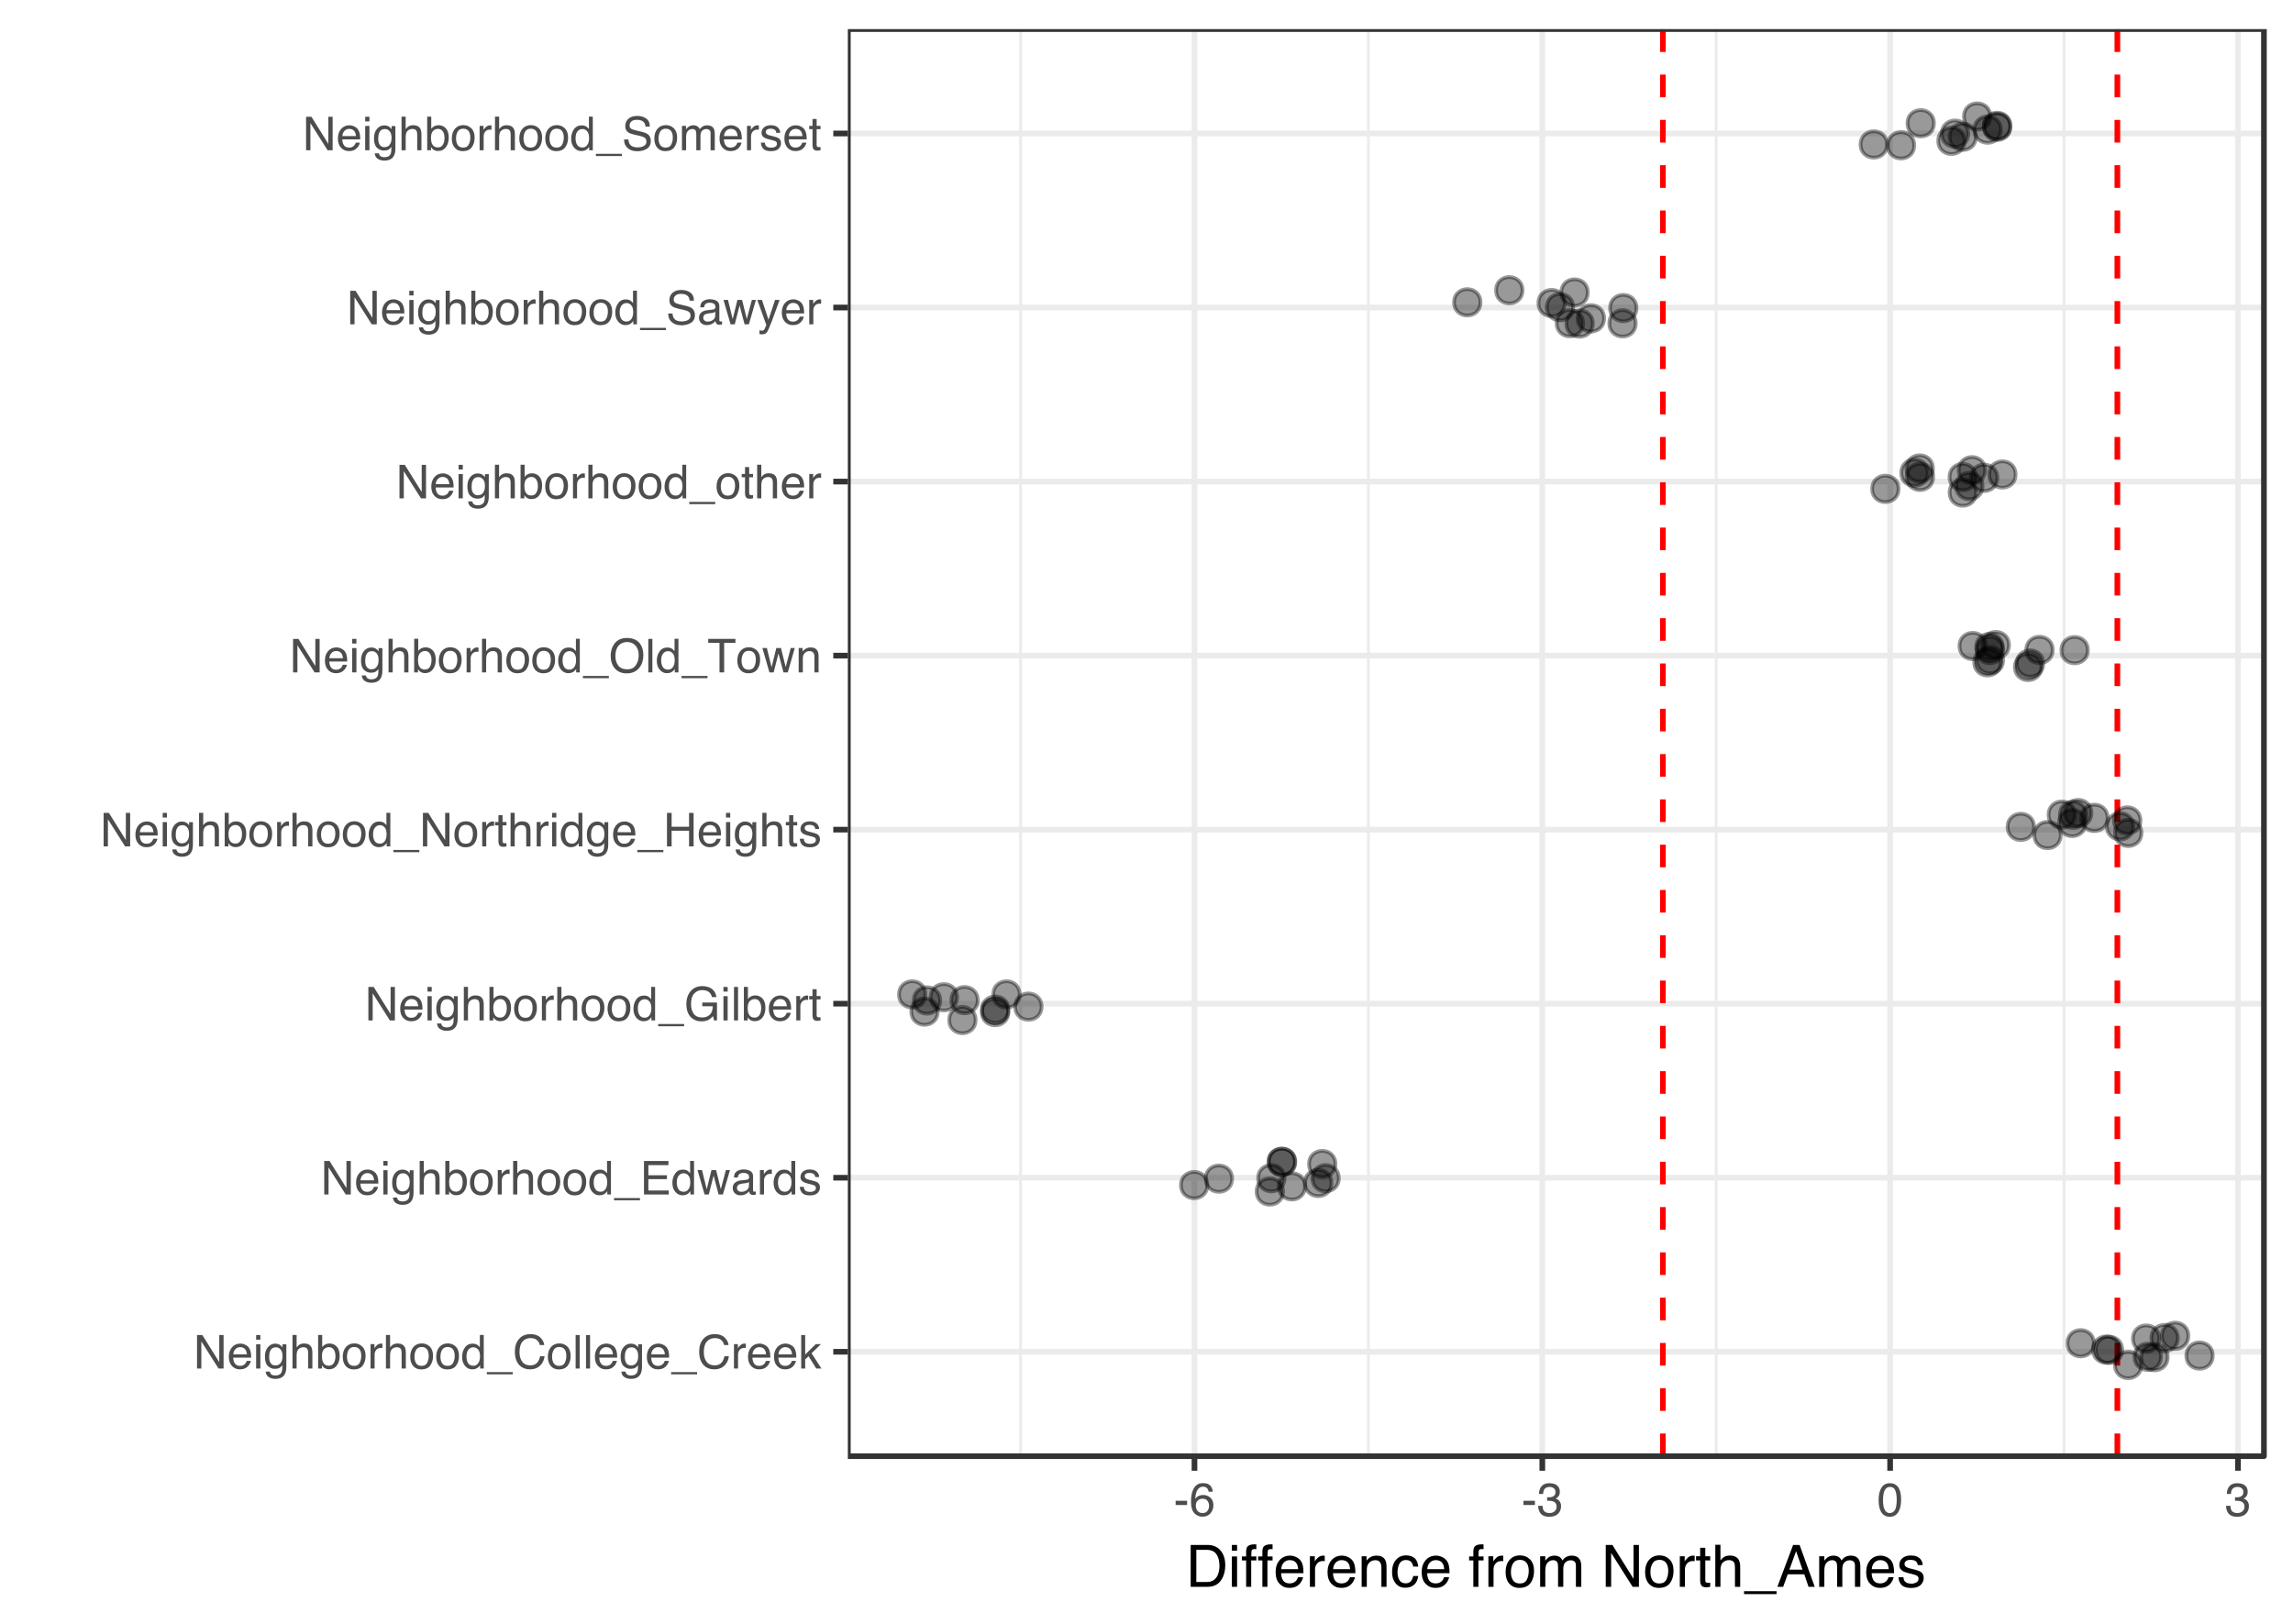 <?xml version="1.0" encoding="UTF-8"?>
<svg xmlns="http://www.w3.org/2000/svg" xmlns:xlink="http://www.w3.org/1999/xlink" width="432pt" height="306pt" viewBox="0 0 432 306" version="1.1">
<defs>
<g>
<symbol overflow="visible" id="glyph0-0">
<path style="stroke:none;" d="M 0.281 0 L 0.281 -6.312 L 5.297 -6.312 L 5.297 0 Z M 4.5 -0.797 L 4.5 -5.516 L 1.078 -5.516 L 1.078 -0.797 Z M 4.5 -0.797 "/>
</symbol>
<symbol overflow="visible" id="glyph0-1">
<path style="stroke:none;" d="M 0.672 -6.312 L 1.672 -6.312 L 4.859 -1.203 L 4.859 -6.312 L 5.672 -6.312 L 5.672 0 L 4.719 0 L 1.484 -5.109 L 1.484 0 L 0.672 0 Z M 3.125 -6.312 Z M 3.125 -6.312 "/>
</symbol>
<symbol overflow="visible" id="glyph0-2">
<path style="stroke:none;" d="M 2.484 -4.703 C 2.805 -4.703 3.117 -4.625 3.422 -4.469 C 3.734 -4.32 3.969 -4.125 4.125 -3.875 C 4.281 -3.645 4.383 -3.375 4.438 -3.062 C 4.488 -2.852 4.516 -2.516 4.516 -2.047 L 1.141 -2.047 C 1.148 -1.586 1.258 -1.211 1.469 -0.922 C 1.676 -0.641 1.992 -0.5 2.422 -0.5 C 2.828 -0.5 3.148 -0.633 3.391 -0.906 C 3.523 -1.062 3.625 -1.238 3.688 -1.438 L 4.453 -1.438 C 4.43 -1.27 4.363 -1.082 4.25 -0.875 C 4.133 -0.664 4.004 -0.5 3.859 -0.375 C 3.629 -0.145 3.344 0.008 3 0.094 C 2.812 0.133 2.598 0.156 2.359 0.156 C 1.785 0.156 1.301 -0.051 0.906 -0.469 C 0.508 -0.883 0.312 -1.469 0.312 -2.219 C 0.312 -2.945 0.508 -3.539 0.906 -4 C 1.312 -4.469 1.836 -4.703 2.484 -4.703 Z M 3.719 -2.672 C 3.688 -3.004 3.613 -3.27 3.5 -3.469 C 3.281 -3.844 2.926 -4.031 2.438 -4.031 C 2.082 -4.031 1.785 -3.898 1.547 -3.641 C 1.305 -3.391 1.176 -3.066 1.156 -2.672 Z M 2.406 -4.719 Z M 2.406 -4.719 "/>
</symbol>
<symbol overflow="visible" id="glyph0-3">
<path style="stroke:none;" d="M 0.562 -4.578 L 1.359 -4.578 L 1.359 0 L 0.562 0 Z M 0.562 -6.312 L 1.359 -6.312 L 1.359 -5.438 L 0.562 -5.438 Z M 0.562 -6.312 "/>
</symbol>
<symbol overflow="visible" id="glyph0-4">
<path style="stroke:none;" d="M 2.188 -4.688 C 2.551 -4.688 2.867 -4.598 3.141 -4.422 C 3.285 -4.316 3.43 -4.172 3.578 -3.984 L 3.578 -4.562 L 4.297 -4.562 L 4.297 -0.375 C 4.297 0.207 4.207 0.672 4.031 1.016 C 3.719 1.641 3.113 1.953 2.219 1.953 C 1.727 1.953 1.312 1.836 0.969 1.609 C 0.633 1.391 0.445 1.047 0.406 0.578 L 1.188 0.578 C 1.227 0.773 1.301 0.93 1.406 1.047 C 1.582 1.223 1.859 1.312 2.234 1.312 C 2.828 1.312 3.219 1.098 3.406 0.672 C 3.508 0.43 3.555 -0.004 3.547 -0.641 C 3.391 -0.398 3.203 -0.223 2.984 -0.109 C 2.773 0.004 2.488 0.062 2.125 0.062 C 1.633 0.062 1.203 -0.113 0.828 -0.469 C 0.453 -0.82 0.266 -1.41 0.266 -2.234 C 0.266 -3.004 0.453 -3.602 0.828 -4.031 C 1.203 -4.469 1.656 -4.688 2.188 -4.688 Z M 3.578 -2.312 C 3.578 -2.883 3.457 -3.305 3.219 -3.578 C 2.988 -3.859 2.691 -4 2.328 -4 C 1.785 -4 1.414 -3.742 1.219 -3.234 C 1.113 -2.961 1.062 -2.609 1.062 -2.172 C 1.062 -1.648 1.164 -1.254 1.375 -0.984 C 1.582 -0.711 1.863 -0.578 2.219 -0.578 C 2.77 -0.578 3.16 -0.828 3.391 -1.328 C 3.516 -1.609 3.578 -1.938 3.578 -2.312 Z M 2.281 -4.719 Z M 2.281 -4.719 "/>
</symbol>
<symbol overflow="visible" id="glyph0-5">
<path style="stroke:none;" d="M 0.562 -6.328 L 1.344 -6.328 L 1.344 -3.984 C 1.52 -4.211 1.68 -4.375 1.828 -4.469 C 2.078 -4.633 2.391 -4.719 2.766 -4.719 C 3.43 -4.719 3.883 -4.484 4.125 -4.016 C 4.25 -3.754 4.312 -3.398 4.312 -2.953 L 4.312 0 L 3.516 0 L 3.516 -2.906 C 3.516 -3.238 3.473 -3.484 3.391 -3.641 C 3.254 -3.891 2.992 -4.016 2.609 -4.016 C 2.285 -4.016 1.992 -3.906 1.734 -3.688 C 1.473 -3.469 1.344 -3.051 1.344 -2.438 L 1.344 0 L 0.562 0 Z M 0.562 -6.328 "/>
</symbol>
<symbol overflow="visible" id="glyph0-6">
<path style="stroke:none;" d="M 0.5 -6.328 L 1.266 -6.328 L 1.266 -4.047 C 1.43 -4.266 1.629 -4.43 1.859 -4.547 C 2.098 -4.66 2.352 -4.719 2.625 -4.719 C 3.195 -4.719 3.66 -4.52 4.016 -4.125 C 4.379 -3.738 4.562 -3.16 4.562 -2.391 C 4.562 -1.66 4.383 -1.055 4.031 -0.578 C 3.676 -0.098 3.188 0.141 2.562 0.141 C 2.219 0.141 1.922 0.055 1.672 -0.109 C 1.535 -0.203 1.383 -0.363 1.219 -0.594 L 1.219 0 L 0.5 0 Z M 2.516 -0.531 C 2.93 -0.531 3.242 -0.695 3.453 -1.031 C 3.66 -1.363 3.766 -1.801 3.766 -2.344 C 3.766 -2.832 3.66 -3.234 3.453 -3.547 C 3.242 -3.867 2.938 -4.031 2.531 -4.031 C 2.188 -4.031 1.879 -3.898 1.609 -3.641 C 1.348 -3.379 1.219 -2.945 1.219 -2.344 C 1.219 -1.914 1.27 -1.566 1.375 -1.297 C 1.582 -0.785 1.961 -0.531 2.516 -0.531 Z M 2.516 -0.531 "/>
</symbol>
<symbol overflow="visible" id="glyph0-7">
<path style="stroke:none;" d="M 2.391 -0.5 C 2.898 -0.5 3.25 -0.691 3.438 -1.078 C 3.633 -1.461 3.734 -1.895 3.734 -2.375 C 3.734 -2.801 3.664 -3.148 3.531 -3.422 C 3.312 -3.848 2.938 -4.062 2.406 -4.062 C 1.926 -4.062 1.578 -3.879 1.359 -3.516 C 1.148 -3.16 1.047 -2.727 1.047 -2.219 C 1.047 -1.727 1.148 -1.316 1.359 -0.984 C 1.578 -0.66 1.922 -0.5 2.391 -0.5 Z M 2.422 -4.734 C 3.016 -4.734 3.516 -4.535 3.922 -4.141 C 4.336 -3.742 4.547 -3.16 4.547 -2.391 C 4.547 -1.648 4.363 -1.035 4 -0.547 C 3.633 -0.066 3.07 0.172 2.312 0.172 C 1.688 0.172 1.188 -0.039 0.812 -0.469 C 0.438 -0.895 0.25 -1.473 0.25 -2.203 C 0.25 -2.973 0.445 -3.586 0.844 -4.047 C 1.238 -4.504 1.766 -4.734 2.422 -4.734 Z M 2.391 -4.719 Z M 2.391 -4.719 "/>
</symbol>
<symbol overflow="visible" id="glyph0-8">
<path style="stroke:none;" d="M 0.594 -4.594 L 1.328 -4.594 L 1.328 -3.812 C 1.379 -3.957 1.523 -4.141 1.766 -4.359 C 2.004 -4.586 2.273 -4.703 2.578 -4.703 C 2.586 -4.703 2.609 -4.695 2.641 -4.688 C 2.68 -4.688 2.742 -4.688 2.828 -4.688 L 2.828 -3.859 C 2.773 -3.867 2.727 -3.875 2.688 -3.875 C 2.656 -3.883 2.617 -3.891 2.578 -3.891 C 2.18 -3.891 1.879 -3.766 1.672 -3.516 C 1.461 -3.266 1.359 -2.973 1.359 -2.641 L 1.359 0 L 0.594 0 Z M 0.594 -4.594 "/>
</symbol>
<symbol overflow="visible" id="glyph0-9">
<path style="stroke:none;" d="M 1.062 -2.25 C 1.062 -1.75 1.164 -1.332 1.375 -1 C 1.582 -0.676 1.914 -0.516 2.375 -0.516 C 2.727 -0.516 3.02 -0.664 3.25 -0.969 C 3.488 -1.281 3.609 -1.723 3.609 -2.297 C 3.609 -2.879 3.488 -3.305 3.25 -3.578 C 3.008 -3.859 2.711 -4 2.359 -4 C 1.973 -4 1.66 -3.848 1.422 -3.547 C 1.18 -3.254 1.062 -2.82 1.062 -2.25 Z M 2.219 -4.688 C 2.57 -4.688 2.867 -4.609 3.109 -4.453 C 3.242 -4.367 3.398 -4.219 3.578 -4 L 3.578 -6.328 L 4.312 -6.328 L 4.312 0 L 3.625 0 L 3.625 -0.641 C 3.438 -0.359 3.219 -0.156 2.969 -0.031 C 2.727 0.094 2.453 0.156 2.141 0.156 C 1.617 0.156 1.172 -0.055 0.797 -0.484 C 0.422 -0.91 0.234 -1.484 0.234 -2.203 C 0.234 -2.867 0.406 -3.445 0.75 -3.938 C 1.094 -4.438 1.582 -4.688 2.219 -4.688 Z M 2.219 -4.688 "/>
</symbol>
<symbol overflow="visible" id="glyph0-10">
<path style="stroke:none;" d="M 0 1.094 L 0 0.672 L 4.891 0.672 L 4.891 1.094 Z M 0 1.094 "/>
</symbol>
<symbol overflow="visible" id="glyph0-11">
<path style="stroke:none;" d="M 3.328 -6.484 C 4.129 -6.484 4.75 -6.27 5.188 -5.844 C 5.625 -5.426 5.867 -4.953 5.922 -4.422 L 5.094 -4.422 C 5 -4.828 4.812 -5.145 4.531 -5.375 C 4.25 -5.613 3.852 -5.734 3.344 -5.734 C 2.719 -5.734 2.211 -5.516 1.828 -5.078 C 1.453 -4.641 1.266 -3.973 1.266 -3.078 C 1.266 -2.336 1.438 -1.738 1.781 -1.281 C 2.125 -0.82 2.633 -0.594 3.312 -0.594 C 3.945 -0.594 4.43 -0.832 4.766 -1.312 C 4.93 -1.57 5.062 -1.906 5.156 -2.312 L 5.984 -2.312 C 5.91 -1.656 5.664 -1.102 5.25 -0.656 C 4.75 -0.113 4.07 0.156 3.219 0.156 C 2.488 0.156 1.875 -0.062 1.375 -0.5 C 0.719 -1.094 0.391 -2 0.391 -3.219 C 0.391 -4.156 0.633 -4.922 1.125 -5.516 C 1.656 -6.16 2.391 -6.484 3.328 -6.484 Z M 3.156 -6.484 Z M 3.156 -6.484 "/>
</symbol>
<symbol overflow="visible" id="glyph0-12">
<path style="stroke:none;" d="M 0.594 -6.312 L 1.359 -6.312 L 1.359 0 L 0.594 0 Z M 0.594 -6.312 "/>
</symbol>
<symbol overflow="visible" id="glyph0-13">
<path style="stroke:none;" d="M 0.547 -6.312 L 1.297 -6.312 L 1.297 -2.641 L 3.281 -4.594 L 4.266 -4.594 L 2.5 -2.875 L 4.359 0 L 3.375 0 L 1.938 -2.312 L 1.297 -1.734 L 1.297 0 L 0.547 0 Z M 0.547 -6.312 "/>
</symbol>
<symbol overflow="visible" id="glyph0-14">
<path style="stroke:none;" d="M 0.75 -6.312 L 5.359 -6.312 L 5.359 -5.531 L 1.578 -5.531 L 1.578 -3.625 L 5.062 -3.625 L 5.062 -2.891 L 1.578 -2.891 L 1.578 -0.75 L 5.422 -0.75 L 5.422 0 L 0.75 0 Z M 3.078 -6.312 Z M 3.078 -6.312 "/>
</symbol>
<symbol overflow="visible" id="glyph0-15">
<path style="stroke:none;" d="M 0.922 -4.594 L 1.812 -0.969 L 2.703 -4.594 L 3.578 -4.594 L 4.469 -1 L 5.422 -4.594 L 6.188 -4.594 L 4.859 0 L 4.047 0 L 3.109 -3.562 L 2.203 0 L 1.406 0 L 0.078 -4.594 Z M 0.922 -4.594 "/>
</symbol>
<symbol overflow="visible" id="glyph0-16">
<path style="stroke:none;" d="M 1.156 -1.219 C 1.156 -1 1.238 -0.82 1.406 -0.688 C 1.57 -0.562 1.766 -0.5 1.984 -0.5 C 2.254 -0.5 2.52 -0.562 2.781 -0.688 C 3.207 -0.895 3.422 -1.238 3.422 -1.719 L 3.422 -2.344 C 3.328 -2.281 3.203 -2.227 3.047 -2.188 C 2.898 -2.145 2.754 -2.117 2.609 -2.109 L 2.141 -2.047 C 1.867 -2.004 1.66 -1.945 1.516 -1.875 C 1.273 -1.738 1.156 -1.52 1.156 -1.219 Z M 3.031 -2.781 C 3.207 -2.812 3.328 -2.891 3.391 -3.016 C 3.422 -3.078 3.438 -3.176 3.438 -3.312 C 3.438 -3.57 3.344 -3.758 3.156 -3.875 C 2.969 -4 2.703 -4.062 2.359 -4.062 C 1.953 -4.062 1.664 -3.953 1.5 -3.734 C 1.406 -3.609 1.344 -3.43 1.312 -3.203 L 0.594 -3.203 C 0.602 -3.766 0.785 -4.156 1.141 -4.375 C 1.492 -4.602 1.906 -4.719 2.375 -4.719 C 2.914 -4.719 3.352 -4.613 3.688 -4.406 C 4.02 -4.195 4.188 -3.875 4.188 -3.438 L 4.188 -0.797 C 4.188 -0.711 4.203 -0.645 4.234 -0.594 C 4.273 -0.551 4.348 -0.531 4.453 -0.531 C 4.484 -0.531 4.52 -0.531 4.562 -0.531 C 4.602 -0.531 4.648 -0.535 4.703 -0.547 L 4.703 0.016 C 4.578 0.055 4.484 0.078 4.422 0.078 C 4.359 0.086 4.273 0.094 4.172 0.094 C 3.898 0.094 3.707 0 3.594 -0.188 C 3.531 -0.281 3.484 -0.422 3.453 -0.609 C 3.297 -0.398 3.07 -0.219 2.781 -0.062 C 2.488 0.082 2.16 0.156 1.797 0.156 C 1.367 0.156 1.02 0.023 0.75 -0.234 C 0.488 -0.492 0.359 -0.816 0.359 -1.203 C 0.359 -1.629 0.488 -1.957 0.75 -2.188 C 1.02 -2.426 1.367 -2.578 1.797 -2.641 Z M 2.391 -4.719 Z M 2.391 -4.719 "/>
</symbol>
<symbol overflow="visible" id="glyph0-17">
<path style="stroke:none;" d="M 1.031 -1.438 C 1.051 -1.188 1.113 -0.988 1.219 -0.844 C 1.414 -0.602 1.754 -0.484 2.234 -0.484 C 2.516 -0.484 2.766 -0.539 2.984 -0.656 C 3.203 -0.781 3.312 -0.973 3.312 -1.234 C 3.312 -1.43 3.223 -1.582 3.047 -1.688 C 2.941 -1.75 2.723 -1.82 2.391 -1.906 L 1.781 -2.062 C 1.383 -2.164 1.094 -2.273 0.906 -2.391 C 0.57 -2.598 0.406 -2.891 0.406 -3.266 C 0.406 -3.691 0.562 -4.039 0.875 -4.312 C 1.195 -4.582 1.617 -4.719 2.141 -4.719 C 2.836 -4.719 3.336 -4.516 3.641 -4.109 C 3.836 -3.848 3.93 -3.57 3.922 -3.281 L 3.203 -3.281 C 3.18 -3.457 3.117 -3.613 3.016 -3.75 C 2.836 -3.957 2.531 -4.062 2.094 -4.062 C 1.801 -4.062 1.578 -4.004 1.422 -3.891 C 1.273 -3.773 1.203 -3.629 1.203 -3.453 C 1.203 -3.254 1.301 -3.094 1.5 -2.969 C 1.613 -2.895 1.781 -2.832 2 -2.781 L 2.516 -2.656 C 3.066 -2.52 3.438 -2.391 3.625 -2.266 C 3.926 -2.066 4.078 -1.754 4.078 -1.328 C 4.078 -0.922 3.922 -0.566 3.609 -0.266 C 3.305 0.023 2.832 0.172 2.188 0.172 C 1.508 0.172 1.023 0.02 0.734 -0.281 C 0.453 -0.594 0.301 -0.977 0.281 -1.438 Z M 2.172 -4.719 Z M 2.172 -4.719 "/>
</symbol>
<symbol overflow="visible" id="glyph0-18">
<path style="stroke:none;" d="M 3.391 -6.469 C 3.984 -6.469 4.5 -6.352 4.938 -6.125 C 5.562 -5.801 5.945 -5.227 6.094 -4.406 L 5.234 -4.406 C 5.129 -4.863 4.914 -5.195 4.594 -5.406 C 4.27 -5.613 3.863 -5.719 3.375 -5.719 C 2.789 -5.719 2.297 -5.5 1.891 -5.062 C 1.492 -4.625 1.297 -3.973 1.297 -3.109 C 1.297 -2.359 1.461 -1.742 1.797 -1.266 C 2.129 -0.797 2.664 -0.562 3.406 -0.562 C 3.977 -0.562 4.445 -0.727 4.812 -1.062 C 5.188 -1.395 5.379 -1.93 5.391 -2.672 L 3.422 -2.672 L 3.422 -3.375 L 6.188 -3.375 L 6.188 0 L 5.641 0 L 5.438 -0.812 C 5.145 -0.488 4.891 -0.27 4.672 -0.156 C 4.297 0.062 3.816 0.172 3.234 0.172 C 2.484 0.172 1.844 -0.07 1.312 -0.562 C 0.719 -1.164 0.422 -2 0.422 -3.062 C 0.422 -4.113 0.707 -4.953 1.281 -5.578 C 1.82 -6.172 2.523 -6.469 3.391 -6.469 Z M 3.25 -6.484 Z M 3.25 -6.484 "/>
</symbol>
<symbol overflow="visible" id="glyph0-19">
<path style="stroke:none;" d="M 0.719 -5.891 L 1.5 -5.891 L 1.5 -4.594 L 2.234 -4.594 L 2.234 -3.969 L 1.5 -3.969 L 1.5 -0.969 C 1.5 -0.801 1.555 -0.691 1.672 -0.641 C 1.723 -0.609 1.82 -0.594 1.969 -0.594 C 2 -0.594 2.035 -0.594 2.078 -0.594 C 2.129 -0.594 2.18 -0.598 2.234 -0.609 L 2.234 0 C 2.148 0.02 2.055 0.035 1.953 0.047 C 1.859 0.066 1.758 0.078 1.656 0.078 C 1.289 0.078 1.039 -0.016 0.906 -0.203 C 0.781 -0.391 0.719 -0.629 0.719 -0.922 L 0.719 -3.969 L 0.094 -3.969 L 0.094 -4.594 L 0.719 -4.594 Z M 0.719 -5.891 "/>
</symbol>
<symbol overflow="visible" id="glyph0-20">
<path style="stroke:none;" d="M 0.688 -6.312 L 1.562 -6.312 L 1.562 -3.703 L 4.844 -3.703 L 4.844 -6.312 L 5.703 -6.312 L 5.703 0 L 4.844 0 L 4.844 -2.953 L 1.562 -2.953 L 1.562 0 L 0.688 0 Z M 0.688 -6.312 "/>
</symbol>
<symbol overflow="visible" id="glyph0-21">
<path style="stroke:none;" d="M 3.391 -6.484 C 4.504 -6.484 5.332 -6.125 5.875 -5.406 C 6.289 -4.844 6.5 -4.129 6.5 -3.266 C 6.5 -2.316 6.258 -1.535 5.781 -0.922 C 5.219 -0.18 4.414 0.188 3.375 0.188 C 2.406 0.188 1.645 -0.133 1.094 -0.781 C 0.594 -1.395 0.344 -2.176 0.344 -3.125 C 0.344 -3.977 0.555 -4.707 0.984 -5.312 C 1.523 -6.094 2.328 -6.484 3.391 -6.484 Z M 3.484 -0.578 C 4.234 -0.578 4.773 -0.848 5.109 -1.391 C 5.453 -1.93 5.625 -2.551 5.625 -3.25 C 5.625 -3.988 5.426 -4.582 5.031 -5.031 C 4.645 -5.488 4.113 -5.719 3.438 -5.719 C 2.789 -5.719 2.258 -5.492 1.844 -5.047 C 1.438 -4.598 1.234 -3.938 1.234 -3.062 C 1.234 -2.363 1.41 -1.773 1.766 -1.297 C 2.117 -0.816 2.691 -0.578 3.484 -0.578 Z M 3.422 -6.484 Z M 3.422 -6.484 "/>
</symbol>
<symbol overflow="visible" id="glyph0-22">
<path style="stroke:none;" d="M 5.266 -6.312 L 5.266 -5.562 L 3.141 -5.562 L 3.141 0 L 2.266 0 L 2.266 -5.562 L 0.141 -5.562 L 0.141 -6.312 Z M 5.266 -6.312 "/>
</symbol>
<symbol overflow="visible" id="glyph0-23">
<path style="stroke:none;" d="M 0.562 -4.594 L 1.297 -4.594 L 1.297 -3.953 C 1.516 -4.211 1.742 -4.398 1.984 -4.516 C 2.234 -4.641 2.508 -4.703 2.812 -4.703 C 3.457 -4.703 3.895 -4.473 4.125 -4.016 C 4.25 -3.766 4.312 -3.41 4.312 -2.953 L 4.312 0 L 3.531 0 L 3.531 -2.906 C 3.531 -3.176 3.488 -3.398 3.406 -3.578 C 3.27 -3.859 3.02 -4 2.656 -4 C 2.477 -4 2.328 -3.984 2.203 -3.953 C 1.992 -3.891 1.812 -3.766 1.656 -3.578 C 1.52 -3.422 1.43 -3.258 1.391 -3.094 C 1.359 -2.938 1.344 -2.707 1.344 -2.406 L 1.344 0 L 0.562 0 Z M 2.391 -4.719 Z M 2.391 -4.719 "/>
</symbol>
<symbol overflow="visible" id="glyph0-24">
<path style="stroke:none;" d="M 1.234 -2.031 C 1.254 -1.676 1.336 -1.383 1.484 -1.156 C 1.766 -0.738 2.266 -0.531 2.984 -0.531 C 3.305 -0.531 3.598 -0.578 3.859 -0.672 C 4.367 -0.848 4.625 -1.164 4.625 -1.625 C 4.625 -1.969 4.516 -2.211 4.297 -2.359 C 4.078 -2.504 3.738 -2.629 3.281 -2.734 L 2.422 -2.922 C 1.859 -3.055 1.461 -3.195 1.234 -3.344 C 0.836 -3.602 0.641 -4 0.641 -4.531 C 0.641 -5.094 0.832 -5.555 1.219 -5.922 C 1.613 -6.285 2.172 -6.469 2.891 -6.469 C 3.555 -6.469 4.117 -6.305 4.578 -5.984 C 5.035 -5.672 5.266 -5.16 5.266 -4.453 L 4.469 -4.453 C 4.426 -4.797 4.332 -5.055 4.188 -5.234 C 3.926 -5.566 3.484 -5.734 2.859 -5.734 C 2.359 -5.734 2 -5.625 1.781 -5.406 C 1.562 -5.195 1.453 -4.953 1.453 -4.672 C 1.453 -4.359 1.578 -4.133 1.828 -4 C 2.004 -3.906 2.391 -3.789 2.984 -3.656 L 3.859 -3.453 C 4.285 -3.348 4.617 -3.211 4.859 -3.047 C 5.254 -2.754 5.453 -2.328 5.453 -1.766 C 5.453 -1.066 5.195 -0.566 4.688 -0.266 C 4.188 0.035 3.598 0.188 2.922 0.188 C 2.141 0.188 1.523 -0.016 1.078 -0.422 C 0.629 -0.816 0.41 -1.352 0.422 -2.031 Z M 2.953 -6.484 Z M 2.953 -6.484 "/>
</symbol>
<symbol overflow="visible" id="glyph0-25">
<path style="stroke:none;" d="M 3.438 -4.594 L 4.297 -4.594 C 4.18 -4.301 3.938 -3.629 3.562 -2.578 C 3.289 -1.785 3.055 -1.145 2.859 -0.656 C 2.41 0.52 2.094 1.238 1.906 1.5 C 1.727 1.758 1.414 1.891 0.969 1.891 C 0.863 1.891 0.781 1.883 0.719 1.875 C 0.664 1.863 0.594 1.848 0.5 1.828 L 0.5 1.125 C 0.633 1.156 0.734 1.176 0.797 1.188 C 0.859 1.195 0.91 1.203 0.953 1.203 C 1.098 1.203 1.203 1.176 1.266 1.125 C 1.336 1.082 1.395 1.023 1.438 0.953 C 1.457 0.93 1.508 0.812 1.594 0.594 C 1.688 0.383 1.754 0.234 1.797 0.141 L 0.094 -4.594 L 0.969 -4.594 L 2.203 -0.859 Z M 2.188 -4.719 Z M 2.188 -4.719 "/>
</symbol>
<symbol overflow="visible" id="glyph0-26">
<path style="stroke:none;" d="M 0.562 -4.594 L 1.328 -4.594 L 1.328 -3.953 C 1.516 -4.172 1.68 -4.332 1.828 -4.438 C 2.086 -4.613 2.379 -4.703 2.703 -4.703 C 3.066 -4.703 3.359 -4.613 3.578 -4.438 C 3.703 -4.332 3.816 -4.18 3.922 -3.984 C 4.098 -4.223 4.301 -4.398 4.531 -4.516 C 4.758 -4.641 5.02 -4.703 5.312 -4.703 C 5.926 -4.703 6.348 -4.477 6.578 -4.031 C 6.691 -3.789 6.75 -3.469 6.75 -3.062 L 6.75 0 L 5.953 0 L 5.953 -3.203 C 5.953 -3.504 5.875 -3.711 5.719 -3.828 C 5.57 -3.941 5.383 -4 5.156 -4 C 4.852 -4 4.594 -3.895 4.375 -3.688 C 4.156 -3.488 4.047 -3.148 4.047 -2.672 L 4.047 0 L 3.266 0 L 3.266 -3 C 3.266 -3.312 3.227 -3.539 3.156 -3.688 C 3.039 -3.895 2.82 -4 2.5 -4 C 2.207 -4 1.941 -3.883 1.703 -3.656 C 1.461 -3.438 1.344 -3.031 1.344 -2.438 L 1.344 0 L 0.562 0 Z M 0.562 -4.594 "/>
</symbol>
<symbol overflow="visible" id="glyph0-27">
<path style="stroke:none;" d="M 0.359 -2.844 L 2.516 -2.844 L 2.516 -2.047 L 0.359 -2.047 Z M 0.359 -2.844 "/>
</symbol>
<symbol overflow="visible" id="glyph0-28">
<path style="stroke:none;" d="M 2.578 -6.172 C 3.266 -6.172 3.742 -5.992 4.016 -5.641 C 4.285 -5.285 4.422 -4.922 4.422 -4.547 L 3.656 -4.547 C 3.602 -4.785 3.531 -4.973 3.438 -5.109 C 3.25 -5.367 2.961 -5.5 2.578 -5.5 C 2.148 -5.5 1.805 -5.297 1.547 -4.891 C 1.297 -4.492 1.156 -3.926 1.125 -3.188 C 1.301 -3.445 1.523 -3.641 1.797 -3.766 C 2.047 -3.879 2.32 -3.938 2.625 -3.938 C 3.133 -3.938 3.582 -3.77 3.969 -3.438 C 4.352 -3.113 4.547 -2.625 4.547 -1.969 C 4.547 -1.414 4.363 -0.922 4 -0.484 C 3.633 -0.055 3.117 0.156 2.453 0.156 C 1.867 0.156 1.367 -0.062 0.953 -0.5 C 0.535 -0.938 0.328 -1.672 0.328 -2.703 C 0.328 -3.461 0.422 -4.109 0.609 -4.641 C 0.961 -5.66 1.617 -6.172 2.578 -6.172 Z M 2.516 -0.531 C 2.922 -0.531 3.223 -0.664 3.422 -0.938 C 3.629 -1.207 3.734 -1.531 3.734 -1.906 C 3.734 -2.219 3.641 -2.516 3.453 -2.797 C 3.273 -3.086 2.953 -3.234 2.484 -3.234 C 2.148 -3.234 1.859 -3.125 1.609 -2.906 C 1.359 -2.688 1.234 -2.352 1.234 -1.906 C 1.234 -1.52 1.344 -1.191 1.562 -0.922 C 1.789 -0.66 2.109 -0.531 2.516 -0.531 Z M 2.516 -0.531 "/>
</symbol>
<symbol overflow="visible" id="glyph0-29">
<path style="stroke:none;" d="M 2.281 0.172 C 1.551 0.172 1.02 -0.023 0.688 -0.422 C 0.363 -0.828 0.203 -1.316 0.203 -1.891 L 1.016 -1.891 C 1.047 -1.492 1.117 -1.203 1.234 -1.016 C 1.441 -0.691 1.805 -0.531 2.328 -0.531 C 2.734 -0.531 3.055 -0.641 3.297 -0.859 C 3.547 -1.078 3.672 -1.359 3.672 -1.703 C 3.672 -2.129 3.539 -2.426 3.281 -2.594 C 3.031 -2.758 2.672 -2.844 2.203 -2.844 C 2.148 -2.844 2.098 -2.844 2.047 -2.844 C 1.992 -2.844 1.941 -2.844 1.891 -2.844 L 1.891 -3.516 C 1.973 -3.516 2.039 -3.508 2.094 -3.5 C 2.145 -3.5 2.203 -3.5 2.266 -3.5 C 2.555 -3.5 2.797 -3.547 2.984 -3.641 C 3.305 -3.797 3.469 -4.082 3.469 -4.5 C 3.469 -4.801 3.359 -5.035 3.141 -5.203 C 2.922 -5.367 2.672 -5.453 2.391 -5.453 C 1.867 -5.453 1.508 -5.281 1.312 -4.938 C 1.207 -4.75 1.145 -4.477 1.125 -4.125 L 0.359 -4.125 C 0.359 -4.582 0.453 -4.973 0.641 -5.297 C 0.953 -5.867 1.504 -6.156 2.297 -6.156 C 2.93 -6.156 3.422 -6.016 3.766 -5.734 C 4.109 -5.461 4.281 -5.062 4.281 -4.531 C 4.281 -4.145 4.176 -3.836 3.969 -3.609 C 3.844 -3.461 3.68 -3.348 3.484 -3.266 C 3.805 -3.172 4.055 -3 4.234 -2.75 C 4.422 -2.5 4.516 -2.191 4.516 -1.828 C 4.516 -1.234 4.316 -0.75 3.922 -0.375 C 3.535 -0.008 2.988 0.172 2.281 0.172 Z M 2.281 0.172 "/>
</symbol>
<symbol overflow="visible" id="glyph0-30">
<path style="stroke:none;" d="M 2.375 -6.156 C 3.176 -6.156 3.754 -5.828 4.109 -5.172 C 4.379 -4.66 4.516 -3.961 4.516 -3.078 C 4.516 -2.242 4.391 -1.555 4.141 -1.016 C 3.785 -0.223 3.195 0.172 2.375 0.172 C 1.633 0.172 1.082 -0.148 0.719 -0.797 C 0.426 -1.328 0.281 -2.047 0.281 -2.953 C 0.281 -3.648 0.367 -4.25 0.547 -4.75 C 0.879 -5.688 1.488 -6.156 2.375 -6.156 Z M 2.375 -0.531 C 2.77 -0.531 3.086 -0.707 3.328 -1.062 C 3.566 -1.426 3.688 -2.086 3.688 -3.047 C 3.688 -3.754 3.598 -4.332 3.422 -4.781 C 3.254 -5.227 2.922 -5.453 2.422 -5.453 C 1.973 -5.453 1.641 -5.238 1.422 -4.812 C 1.211 -4.383 1.109 -3.754 1.109 -2.922 C 1.109 -2.297 1.176 -1.789 1.312 -1.406 C 1.52 -0.82 1.875 -0.531 2.375 -0.531 Z M 2.375 -0.531 "/>
</symbol>
<symbol overflow="visible" id="glyph1-0">
<path style="stroke:none;" d="M 0.359 0 L 0.359 -7.891 L 6.625 -7.891 L 6.625 0 Z M 5.625 -0.984 L 5.625 -6.906 L 1.344 -6.906 L 1.344 -0.984 Z M 5.625 -0.984 "/>
</symbol>
<symbol overflow="visible" id="glyph1-1">
<path style="stroke:none;" d="M 3.875 -0.906 C 4.227 -0.906 4.523 -0.945 4.766 -1.031 C 5.172 -1.164 5.508 -1.43 5.781 -1.828 C 5.988 -2.148 6.141 -2.562 6.234 -3.062 C 6.285 -3.352 6.312 -3.629 6.312 -3.891 C 6.312 -4.859 6.117 -5.613 5.734 -6.156 C 5.348 -6.695 4.723 -6.969 3.859 -6.969 L 1.953 -6.969 L 1.953 -0.906 Z M 0.891 -7.891 L 4.078 -7.891 C 5.16 -7.891 6.004 -7.504 6.609 -6.734 C 7.141 -6.035 7.406 -5.145 7.406 -4.062 C 7.406 -3.227 7.25 -2.473 6.938 -1.797 C 6.383 -0.598 5.43 0 4.078 0 L 0.891 0 Z M 0.891 -7.891 "/>
</symbol>
<symbol overflow="visible" id="glyph1-2">
<path style="stroke:none;" d="M 0.703 -5.719 L 1.688 -5.719 L 1.688 0 L 0.703 0 Z M 0.703 -7.891 L 1.688 -7.891 L 1.688 -6.797 L 0.703 -6.797 Z M 0.703 -7.891 "/>
</symbol>
<symbol overflow="visible" id="glyph1-3">
<path style="stroke:none;" d="M 0.953 -6.625 C 0.961 -7.031 1.031 -7.328 1.156 -7.516 C 1.383 -7.836 1.82 -8 2.469 -8 C 2.531 -8 2.594 -8 2.656 -8 C 2.719 -8 2.789 -7.992 2.875 -7.984 L 2.875 -7.094 C 2.77 -7.102 2.695 -7.109 2.656 -7.109 C 2.613 -7.109 2.57 -7.109 2.531 -7.109 C 2.238 -7.109 2.062 -7.031 2 -6.875 C 1.945 -6.727 1.922 -6.344 1.922 -5.719 L 2.875 -5.719 L 2.875 -4.969 L 1.906 -4.969 L 1.906 0 L 0.953 0 L 0.953 -4.969 L 0.156 -4.969 L 0.156 -5.719 L 0.953 -5.719 Z M 0.953 -6.625 "/>
</symbol>
<symbol overflow="visible" id="glyph1-4">
<path style="stroke:none;" d="M 3.109 -5.875 C 3.516 -5.875 3.906 -5.781 4.281 -5.594 C 4.664 -5.406 4.961 -5.156 5.172 -4.844 C 5.359 -4.562 5.484 -4.223 5.547 -3.828 C 5.609 -3.566 5.641 -3.145 5.641 -2.562 L 1.422 -2.562 C 1.441 -1.977 1.578 -1.508 1.828 -1.156 C 2.086 -0.812 2.488 -0.641 3.031 -0.641 C 3.539 -0.641 3.945 -0.805 4.25 -1.141 C 4.414 -1.328 4.535 -1.551 4.609 -1.812 L 5.562 -1.812 C 5.531 -1.594 5.441 -1.352 5.297 -1.094 C 5.16 -0.832 5.004 -0.625 4.828 -0.469 C 4.535 -0.176 4.176 0.02 3.75 0.125 C 3.508 0.176 3.242 0.203 2.953 0.203 C 2.234 0.203 1.625 -0.055 1.125 -0.578 C 0.633 -1.098 0.391 -1.828 0.391 -2.766 C 0.391 -3.691 0.641 -4.441 1.141 -5.016 C 1.641 -5.586 2.297 -5.875 3.109 -5.875 Z M 4.641 -3.328 C 4.609 -3.754 4.52 -4.094 4.375 -4.344 C 4.102 -4.801 3.66 -5.031 3.047 -5.031 C 2.598 -5.031 2.223 -4.867 1.922 -4.547 C 1.629 -4.234 1.473 -3.828 1.453 -3.328 Z M 3.016 -5.891 Z M 3.016 -5.891 "/>
</symbol>
<symbol overflow="visible" id="glyph1-5">
<path style="stroke:none;" d="M 0.734 -5.75 L 1.656 -5.75 L 1.656 -4.766 C 1.727 -4.953 1.91 -5.18 2.203 -5.453 C 2.492 -5.734 2.832 -5.875 3.219 -5.875 C 3.238 -5.875 3.27 -5.875 3.312 -5.875 C 3.352 -5.875 3.426 -5.867 3.531 -5.859 L 3.531 -4.828 C 3.477 -4.836 3.426 -4.844 3.375 -4.844 C 3.32 -4.852 3.27 -4.859 3.219 -4.859 C 2.727 -4.859 2.352 -4.703 2.094 -4.391 C 1.832 -4.078 1.703 -3.719 1.703 -3.312 L 1.703 0 L 0.734 0 Z M 0.734 -5.75 "/>
</symbol>
<symbol overflow="visible" id="glyph1-6">
<path style="stroke:none;" d="M 0.703 -5.75 L 1.625 -5.75 L 1.625 -4.938 C 1.895 -5.27 2.18 -5.508 2.484 -5.656 C 2.797 -5.801 3.133 -5.875 3.5 -5.875 C 4.32 -5.875 4.875 -5.594 5.156 -5.031 C 5.312 -4.719 5.391 -4.27 5.391 -3.688 L 5.391 0 L 4.422 0 L 4.422 -3.625 C 4.422 -3.977 4.367 -4.258 4.266 -4.469 C 4.086 -4.832 3.773 -5.016 3.328 -5.016 C 3.098 -5.016 2.91 -4.988 2.766 -4.938 C 2.492 -4.863 2.258 -4.707 2.062 -4.469 C 1.906 -4.281 1.801 -4.082 1.75 -3.875 C 1.695 -3.676 1.672 -3.391 1.672 -3.016 L 1.672 0 L 0.703 0 Z M 2.984 -5.891 Z M 2.984 -5.891 "/>
</symbol>
<symbol overflow="visible" id="glyph1-7">
<path style="stroke:none;" d="M 2.922 -5.922 C 3.578 -5.922 4.109 -5.758 4.516 -5.438 C 4.922 -5.125 5.164 -4.582 5.25 -3.812 L 4.297 -3.812 C 4.242 -4.164 4.113 -4.457 3.906 -4.688 C 3.707 -4.926 3.379 -5.047 2.922 -5.047 C 2.305 -5.047 1.867 -4.75 1.609 -4.156 C 1.43 -3.758 1.344 -3.273 1.344 -2.703 C 1.344 -2.129 1.461 -1.645 1.703 -1.25 C 1.953 -0.852 2.336 -0.656 2.859 -0.656 C 3.266 -0.656 3.582 -0.773 3.812 -1.016 C 4.051 -1.266 4.211 -1.602 4.297 -2.031 L 5.25 -2.031 C 5.133 -1.27 4.863 -0.711 4.438 -0.359 C 4.008 -0.004 3.457 0.172 2.781 0.172 C 2.031 0.172 1.43 -0.102 0.984 -0.656 C 0.535 -1.207 0.312 -1.895 0.312 -2.719 C 0.312 -3.727 0.555 -4.516 1.047 -5.078 C 1.535 -5.641 2.16 -5.922 2.922 -5.922 Z M 2.781 -5.891 Z M 2.781 -5.891 "/>
</symbol>
<symbol overflow="visible" id="glyph1-8">
<path style="stroke:none;" d=""/>
</symbol>
<symbol overflow="visible" id="glyph1-9">
<path style="stroke:none;" d="M 2.984 -0.625 C 3.629 -0.625 4.07 -0.863 4.312 -1.344 C 4.551 -1.832 4.672 -2.375 4.672 -2.969 C 4.672 -3.508 4.582 -3.945 4.406 -4.281 C 4.133 -4.812 3.664 -5.078 3 -5.078 C 2.406 -5.078 1.973 -4.848 1.703 -4.391 C 1.441 -3.941 1.312 -3.398 1.312 -2.766 C 1.312 -2.148 1.441 -1.641 1.703 -1.234 C 1.973 -0.828 2.398 -0.625 2.984 -0.625 Z M 3.031 -5.922 C 3.77 -5.922 4.395 -5.672 4.906 -5.172 C 5.414 -4.68 5.672 -3.957 5.672 -3 C 5.672 -2.07 5.445 -1.305 5 -0.703 C 4.551 -0.098 3.852 0.203 2.906 0.203 C 2.113 0.203 1.484 -0.062 1.016 -0.594 C 0.547 -1.125 0.312 -1.844 0.312 -2.75 C 0.312 -3.719 0.555 -4.488 1.047 -5.062 C 1.535 -5.633 2.195 -5.922 3.031 -5.922 Z M 3 -5.891 Z M 3 -5.891 "/>
</symbol>
<symbol overflow="visible" id="glyph1-10">
<path style="stroke:none;" d="M 0.703 -5.75 L 1.672 -5.75 L 1.672 -4.938 C 1.898 -5.219 2.102 -5.422 2.281 -5.547 C 2.602 -5.766 2.969 -5.875 3.375 -5.875 C 3.832 -5.875 4.203 -5.766 4.484 -5.547 C 4.641 -5.41 4.781 -5.219 4.906 -4.969 C 5.125 -5.281 5.379 -5.508 5.672 -5.656 C 5.961 -5.801 6.285 -5.875 6.641 -5.875 C 7.41 -5.875 7.938 -5.598 8.219 -5.047 C 8.375 -4.742 8.453 -4.336 8.453 -3.828 L 8.453 0 L 7.438 0 L 7.438 -4 C 7.438 -4.383 7.344 -4.645 7.156 -4.781 C 6.969 -4.926 6.734 -5 6.453 -5 C 6.078 -5 5.75 -4.867 5.469 -4.609 C 5.195 -4.359 5.062 -3.938 5.062 -3.344 L 5.062 0 L 4.078 0 L 4.078 -3.75 C 4.078 -4.145 4.031 -4.43 3.938 -4.609 C 3.789 -4.879 3.52 -5.016 3.125 -5.016 C 2.758 -5.016 2.426 -4.867 2.125 -4.578 C 1.82 -4.297 1.672 -3.785 1.672 -3.047 L 1.672 0 L 0.703 0 Z M 0.703 -5.75 "/>
</symbol>
<symbol overflow="visible" id="glyph1-11">
<path style="stroke:none;" d="M 0.844 -7.891 L 2.094 -7.891 L 6.078 -1.5 L 6.078 -7.891 L 7.094 -7.891 L 7.094 0 L 5.906 0 L 1.859 -6.391 L 1.859 0 L 0.844 0 Z M 3.906 -7.891 Z M 3.906 -7.891 "/>
</symbol>
<symbol overflow="visible" id="glyph1-12">
<path style="stroke:none;" d="M 0.906 -7.359 L 1.875 -7.359 L 1.875 -5.75 L 2.797 -5.75 L 2.797 -4.969 L 1.875 -4.969 L 1.875 -1.203 C 1.875 -1.004 1.941 -0.875 2.078 -0.812 C 2.16 -0.77 2.285 -0.75 2.453 -0.75 C 2.504 -0.75 2.555 -0.75 2.609 -0.75 C 2.66 -0.75 2.723 -0.754 2.797 -0.766 L 2.797 0 C 2.68 0.031 2.562 0.051 2.438 0.062 C 2.32 0.082 2.195 0.094 2.062 0.094 C 1.613 0.094 1.305 -0.02 1.141 -0.25 C 0.984 -0.488 0.906 -0.789 0.906 -1.156 L 0.906 -4.969 L 0.125 -4.969 L 0.125 -5.75 L 0.906 -5.75 Z M 0.906 -7.359 "/>
</symbol>
<symbol overflow="visible" id="glyph1-13">
<path style="stroke:none;" d="M 0.703 -7.922 L 1.672 -7.922 L 1.672 -4.969 C 1.898 -5.258 2.109 -5.469 2.297 -5.594 C 2.609 -5.789 2.992 -5.891 3.453 -5.891 C 4.285 -5.891 4.852 -5.598 5.156 -5.016 C 5.312 -4.691 5.391 -4.25 5.391 -3.688 L 5.391 0 L 4.406 0 L 4.406 -3.625 C 4.406 -4.051 4.352 -4.363 4.25 -4.562 C 4.07 -4.875 3.738 -5.031 3.25 -5.031 C 2.852 -5.031 2.488 -4.891 2.156 -4.609 C 1.832 -4.336 1.672 -3.816 1.672 -3.047 L 1.672 0 L 0.703 0 Z M 0.703 -7.922 "/>
</symbol>
<symbol overflow="visible" id="glyph1-14">
<path style="stroke:none;" d="M 0 1.375 L 0 0.828 L 6.125 0.828 L 6.125 1.375 Z M 0 1.375 "/>
</symbol>
<symbol overflow="visible" id="glyph1-15">
<path style="stroke:none;" d="M 4.891 -3.234 L 3.688 -6.719 L 2.422 -3.234 Z M 3.125 -7.891 L 4.344 -7.891 L 7.203 0 L 6.031 0 L 5.234 -2.359 L 2.109 -2.359 L 1.25 0 L 0.156 0 Z M 3.688 -7.891 Z M 3.688 -7.891 "/>
</symbol>
<symbol overflow="visible" id="glyph1-16">
<path style="stroke:none;" d="M 1.281 -1.812 C 1.312 -1.488 1.395 -1.238 1.531 -1.062 C 1.77 -0.75 2.191 -0.594 2.797 -0.594 C 3.148 -0.594 3.461 -0.672 3.734 -0.828 C 4.004 -0.984 4.141 -1.223 4.141 -1.547 C 4.141 -1.797 4.031 -1.984 3.812 -2.109 C 3.676 -2.191 3.398 -2.285 2.984 -2.391 L 2.219 -2.578 C 1.727 -2.703 1.367 -2.836 1.141 -2.984 C 0.723 -3.254 0.516 -3.617 0.516 -4.078 C 0.516 -4.617 0.707 -5.055 1.094 -5.391 C 1.488 -5.734 2.02 -5.906 2.688 -5.906 C 3.551 -5.906 4.176 -5.648 4.562 -5.141 C 4.801 -4.816 4.914 -4.469 4.906 -4.094 L 4 -4.094 C 3.977 -4.312 3.898 -4.508 3.766 -4.688 C 3.547 -4.945 3.16 -5.078 2.609 -5.078 C 2.242 -5.078 1.969 -5.004 1.781 -4.859 C 1.594 -4.723 1.5 -4.539 1.5 -4.312 C 1.5 -4.062 1.625 -3.863 1.875 -3.719 C 2.008 -3.625 2.219 -3.539 2.5 -3.469 L 3.141 -3.312 C 3.836 -3.145 4.301 -2.984 4.531 -2.828 C 4.914 -2.578 5.109 -2.191 5.109 -1.672 C 5.109 -1.148 4.91 -0.703 4.516 -0.328 C 4.129 0.035 3.539 0.219 2.75 0.219 C 1.895 0.219 1.285 0.023 0.922 -0.359 C 0.566 -0.754 0.379 -1.238 0.359 -1.812 Z M 2.719 -5.891 Z M 2.719 -5.891 "/>
</symbol>
</g>
<clipPath id="clip1">
  <path d="M 192 5.48 L 193 5.48 L 193 275 L 192 275 Z M 192 5.48 "/>
</clipPath>
<clipPath id="clip2">
  <path d="M 257 5.48 L 259 5.48 L 259 275 L 257 275 Z M 257 5.48 "/>
</clipPath>
<clipPath id="clip3">
  <path d="M 323 5.48 L 324 5.48 L 324 275 L 323 275 Z M 323 5.48 "/>
</clipPath>
<clipPath id="clip4">
  <path d="M 388 5.48 L 390 5.48 L 390 275 L 388 275 Z M 388 5.48 "/>
</clipPath>
<clipPath id="clip5">
  <path d="M 159.734 254 L 427.523 254 L 427.523 256 L 159.734 256 Z M 159.734 254 "/>
</clipPath>
<clipPath id="clip6">
  <path d="M 159.734 221 L 427.523 221 L 427.523 223 L 159.734 223 Z M 159.734 221 "/>
</clipPath>
<clipPath id="clip7">
  <path d="M 159.734 188 L 427.523 188 L 427.523 190 L 159.734 190 Z M 159.734 188 "/>
</clipPath>
<clipPath id="clip8">
  <path d="M 159.734 155 L 427.523 155 L 427.523 157 L 159.734 157 Z M 159.734 155 "/>
</clipPath>
<clipPath id="clip9">
  <path d="M 159.734 123 L 427.523 123 L 427.523 125 L 159.734 125 Z M 159.734 123 "/>
</clipPath>
<clipPath id="clip10">
  <path d="M 159.734 90 L 427.523 90 L 427.523 92 L 159.734 92 Z M 159.734 90 "/>
</clipPath>
<clipPath id="clip11">
  <path d="M 159.734 57 L 427.523 57 L 427.523 59 L 159.734 59 Z M 159.734 57 "/>
</clipPath>
<clipPath id="clip12">
  <path d="M 159.734 24 L 427.523 24 L 427.523 26 L 159.734 26 Z M 159.734 24 "/>
</clipPath>
<clipPath id="clip13">
  <path d="M 224 5.48 L 226 5.48 L 226 275 L 224 275 Z M 224 5.48 "/>
</clipPath>
<clipPath id="clip14">
  <path d="M 290 5.48 L 292 5.48 L 292 275 L 290 275 Z M 290 5.48 "/>
</clipPath>
<clipPath id="clip15">
  <path d="M 355 5.48 L 357 5.48 L 357 275 L 355 275 Z M 355 5.48 "/>
</clipPath>
<clipPath id="clip16">
  <path d="M 421 5.48 L 423 5.48 L 423 275 L 421 275 Z M 421 5.48 "/>
</clipPath>
<clipPath id="clip17">
  <path d="M 312 5.48 L 314 5.48 L 314 275 L 312 275 Z M 312 5.48 "/>
</clipPath>
<clipPath id="clip18">
  <path d="M 398 5.48 L 400 5.48 L 400 275 L 398 275 Z M 398 5.48 "/>
</clipPath>
<clipPath id="clip19">
  <path d="M 159.734 5.48 L 427.523 5.48 L 427.523 275 L 159.734 275 Z M 159.734 5.48 "/>
</clipPath>
</defs>
<g id="surface16">
<g clip-path="url(#clip1)" clip-rule="nonzero">
<path style="fill:none;stroke-width:0.533;stroke-linecap:butt;stroke-linejoin:round;stroke:rgb(92.157%,92.157%,92.157%);stroke-opacity:1;stroke-miterlimit:10;" d="M 192.277 274.406 L 192.277 5.48 "/>
</g>
<g clip-path="url(#clip2)" clip-rule="nonzero">
<path style="fill:none;stroke-width:0.533;stroke-linecap:butt;stroke-linejoin:round;stroke:rgb(92.157%,92.157%,92.157%);stroke-opacity:1;stroke-miterlimit:10;" d="M 257.805 274.406 L 257.805 5.48 "/>
</g>
<g clip-path="url(#clip3)" clip-rule="nonzero">
<path style="fill:none;stroke-width:0.533;stroke-linecap:butt;stroke-linejoin:round;stroke:rgb(92.157%,92.157%,92.157%);stroke-opacity:1;stroke-miterlimit:10;" d="M 323.336 274.406 L 323.336 5.48 "/>
</g>
<g clip-path="url(#clip4)" clip-rule="nonzero">
<path style="fill:none;stroke-width:0.533;stroke-linecap:butt;stroke-linejoin:round;stroke:rgb(92.157%,92.157%,92.157%);stroke-opacity:1;stroke-miterlimit:10;" d="M 388.863 274.406 L 388.863 5.48 "/>
</g>
<g clip-path="url(#clip5)" clip-rule="nonzero">
<path style="fill:none;stroke-width:1.067;stroke-linecap:butt;stroke-linejoin:round;stroke:rgb(92.157%,92.157%,92.157%);stroke-opacity:1;stroke-miterlimit:10;" d="M 159.734 254.73 L 426.52 254.73 "/>
</g>
<g clip-path="url(#clip6)" clip-rule="nonzero">
<path style="fill:none;stroke-width:1.067;stroke-linecap:butt;stroke-linejoin:round;stroke:rgb(92.157%,92.157%,92.157%);stroke-opacity:1;stroke-miterlimit:10;" d="M 159.734 221.934 L 426.52 221.934 "/>
</g>
<g clip-path="url(#clip7)" clip-rule="nonzero">
<path style="fill:none;stroke-width:1.067;stroke-linecap:butt;stroke-linejoin:round;stroke:rgb(92.157%,92.157%,92.157%);stroke-opacity:1;stroke-miterlimit:10;" d="M 159.734 189.137 L 426.52 189.137 "/>
</g>
<g clip-path="url(#clip8)" clip-rule="nonzero">
<path style="fill:none;stroke-width:1.067;stroke-linecap:butt;stroke-linejoin:round;stroke:rgb(92.157%,92.157%,92.157%);stroke-opacity:1;stroke-miterlimit:10;" d="M 159.734 156.34 L 426.52 156.34 "/>
</g>
<g clip-path="url(#clip9)" clip-rule="nonzero">
<path style="fill:none;stroke-width:1.067;stroke-linecap:butt;stroke-linejoin:round;stroke:rgb(92.157%,92.157%,92.157%);stroke-opacity:1;stroke-miterlimit:10;" d="M 159.734 123.547 L 426.52 123.547 "/>
</g>
<g clip-path="url(#clip10)" clip-rule="nonzero">
<path style="fill:none;stroke-width:1.067;stroke-linecap:butt;stroke-linejoin:round;stroke:rgb(92.157%,92.157%,92.157%);stroke-opacity:1;stroke-miterlimit:10;" d="M 159.734 90.75 L 426.52 90.75 "/>
</g>
<g clip-path="url(#clip11)" clip-rule="nonzero">
<path style="fill:none;stroke-width:1.067;stroke-linecap:butt;stroke-linejoin:round;stroke:rgb(92.157%,92.157%,92.157%);stroke-opacity:1;stroke-miterlimit:10;" d="M 159.734 57.953 L 426.52 57.953 "/>
</g>
<g clip-path="url(#clip12)" clip-rule="nonzero">
<path style="fill:none;stroke-width:1.067;stroke-linecap:butt;stroke-linejoin:round;stroke:rgb(92.157%,92.157%,92.157%);stroke-opacity:1;stroke-miterlimit:10;" d="M 159.734 25.156 L 426.52 25.156 "/>
</g>
<g clip-path="url(#clip13)" clip-rule="nonzero">
<path style="fill:none;stroke-width:1.067;stroke-linecap:butt;stroke-linejoin:round;stroke:rgb(92.157%,92.157%,92.157%);stroke-opacity:1;stroke-miterlimit:10;" d="M 225.039 274.406 L 225.039 5.48 "/>
</g>
<g clip-path="url(#clip14)" clip-rule="nonzero">
<path style="fill:none;stroke-width:1.067;stroke-linecap:butt;stroke-linejoin:round;stroke:rgb(92.157%,92.157%,92.157%);stroke-opacity:1;stroke-miterlimit:10;" d="M 290.57 274.406 L 290.57 5.48 "/>
</g>
<g clip-path="url(#clip15)" clip-rule="nonzero">
<path style="fill:none;stroke-width:1.067;stroke-linecap:butt;stroke-linejoin:round;stroke:rgb(92.157%,92.157%,92.157%);stroke-opacity:1;stroke-miterlimit:10;" d="M 356.098 274.406 L 356.098 5.48 "/>
</g>
<g clip-path="url(#clip16)" clip-rule="nonzero">
<path style="fill:none;stroke-width:1.067;stroke-linecap:butt;stroke-linejoin:round;stroke:rgb(92.157%,92.157%,92.157%);stroke-opacity:1;stroke-miterlimit:10;" d="M 421.629 274.406 L 421.629 5.48 "/>
</g>
<g clip-path="url(#clip17)" clip-rule="nonzero">
<path style="fill:none;stroke-width:1.067;stroke-linecap:butt;stroke-linejoin:round;stroke:rgb(100%,0%,0%);stroke-opacity:1;stroke-dasharray:4.268,4.268;stroke-miterlimit:10;" d="M 313.285 274.406 L 313.285 5.48 "/>
</g>
<g clip-path="url(#clip18)" clip-rule="nonzero">
<path style="fill:none;stroke-width:1.067;stroke-linecap:butt;stroke-linejoin:round;stroke:rgb(100%,0%,0%);stroke-opacity:1;stroke-dasharray:4.268,4.268;stroke-miterlimit:10;" d="M 398.91 274.406 L 398.91 5.48 "/>
</g>
<path style="fill-rule:nonzero;fill:rgb(0%,0%,0%);fill-opacity:0.4;stroke-width:0.709;stroke-linecap:round;stroke-linejoin:round;stroke:rgb(0%,0%,0%);stroke-opacity:0.4;stroke-miterlimit:10;" d="M 399.301 254.316 C 399.301 257.633 394.324 257.633 394.324 254.316 C 394.324 251 399.301 251 399.301 254.316 "/>
<path style="fill-rule:nonzero;fill:rgb(0%,0%,0%);fill-opacity:0.4;stroke-width:0.709;stroke-linecap:round;stroke-linejoin:round;stroke:rgb(0%,0%,0%);stroke-opacity:0.4;stroke-miterlimit:10;" d="M 378.488 121.555 C 378.488 124.871 373.512 124.871 373.512 121.555 C 373.512 118.238 378.488 118.238 378.488 121.555 "/>
<path style="fill-rule:nonzero;fill:rgb(0%,0%,0%);fill-opacity:0.4;stroke-width:0.709;stroke-linecap:round;stroke-linejoin:round;stroke:rgb(0%,0%,0%);stroke-opacity:0.4;stroke-miterlimit:10;" d="M 250.844 222.918 C 250.844 226.238 245.867 226.238 245.867 222.918 C 245.867 219.602 250.844 219.602 250.844 222.918 "/>
<path style="fill-rule:nonzero;fill:rgb(0%,0%,0%);fill-opacity:0.4;stroke-width:0.709;stroke-linecap:round;stroke-linejoin:round;stroke:rgb(0%,0%,0%);stroke-opacity:0.4;stroke-miterlimit:10;" d="M 370.141 26.543 C 370.141 29.863 365.164 29.863 365.164 26.543 C 365.164 23.227 370.141 23.227 370.141 26.543 "/>
<path style="fill-rule:nonzero;fill:rgb(0%,0%,0%);fill-opacity:0.4;stroke-width:0.709;stroke-linecap:round;stroke-linejoin:round;stroke:rgb(0%,0%,0%);stroke-opacity:0.4;stroke-miterlimit:10;" d="M 403.453 156.953 C 403.453 160.273 398.477 160.273 398.477 156.953 C 398.477 153.637 403.453 153.637 403.453 156.953 "/>
<path style="fill-rule:nonzero;fill:rgb(0%,0%,0%);fill-opacity:0.4;stroke-width:0.709;stroke-linecap:round;stroke-linejoin:round;stroke:rgb(0%,0%,0%);stroke-opacity:0.4;stroke-miterlimit:10;" d="M 192.109 187.387 C 192.109 190.707 187.133 190.707 187.133 187.387 C 187.133 184.07 192.109 184.07 192.109 187.387 "/>
<path style="fill-rule:nonzero;fill:rgb(0%,0%,0%);fill-opacity:0.4;stroke-width:0.709;stroke-linecap:round;stroke-linejoin:round;stroke:rgb(0%,0%,0%);stroke-opacity:0.4;stroke-miterlimit:10;" d="M 308.312 58.055 C 308.312 61.371 303.336 61.371 303.336 58.055 C 303.336 54.738 308.312 54.738 308.312 58.055 "/>
<path style="fill-rule:nonzero;fill:rgb(0%,0%,0%);fill-opacity:0.4;stroke-width:0.709;stroke-linecap:round;stroke-linejoin:round;stroke:rgb(0%,0%,0%);stroke-opacity:0.4;stroke-miterlimit:10;" d="M 376.309 90.043 C 376.309 93.363 371.332 93.363 371.332 90.043 C 371.332 86.727 376.309 86.727 376.309 90.043 "/>
<path style="fill-rule:nonzero;fill:rgb(0%,0%,0%);fill-opacity:0.4;stroke-width:0.709;stroke-linecap:round;stroke-linejoin:round;stroke:rgb(0%,0%,0%);stroke-opacity:0.4;stroke-miterlimit:10;" d="M 406.82 252.238 C 406.82 255.555 401.844 255.555 401.844 252.238 C 401.844 248.922 406.82 248.922 406.82 252.238 "/>
<path style="fill-rule:nonzero;fill:rgb(0%,0%,0%);fill-opacity:0.4;stroke-width:0.709;stroke-linecap:round;stroke-linejoin:round;stroke:rgb(0%,0%,0%);stroke-opacity:0.4;stroke-miterlimit:10;" d="M 393.348 122.516 C 393.348 125.832 388.371 125.832 388.371 122.516 C 388.371 119.199 393.348 119.199 393.348 122.516 "/>
<path style="fill-rule:nonzero;fill:rgb(0%,0%,0%);fill-opacity:0.4;stroke-width:0.709;stroke-linecap:round;stroke-linejoin:round;stroke:rgb(0%,0%,0%);stroke-opacity:0.4;stroke-miterlimit:10;" d="M 252.238 222.023 C 252.238 225.34 247.262 225.34 247.262 222.023 C 247.262 218.707 252.238 218.707 252.238 222.023 "/>
<path style="fill-rule:nonzero;fill:rgb(0%,0%,0%);fill-opacity:0.4;stroke-width:0.709;stroke-linecap:round;stroke-linejoin:round;stroke:rgb(0%,0%,0%);stroke-opacity:0.4;stroke-miterlimit:10;" d="M 372.27 25.785 C 372.27 29.105 367.293 29.105 367.293 25.785 C 367.293 22.469 372.27 22.469 372.27 25.785 "/>
<path style="fill-rule:nonzero;fill:rgb(0%,0%,0%);fill-opacity:0.4;stroke-width:0.709;stroke-linecap:round;stroke-linejoin:round;stroke:rgb(0%,0%,0%);stroke-opacity:0.4;stroke-miterlimit:10;" d="M 394.02 153.211 C 394.02 156.531 389.043 156.531 389.043 153.211 C 389.043 149.895 394.02 149.895 394.02 153.211 "/>
<path style="fill-rule:nonzero;fill:rgb(0%,0%,0%);fill-opacity:0.4;stroke-width:0.709;stroke-linecap:round;stroke-linejoin:round;stroke:rgb(0%,0%,0%);stroke-opacity:0.4;stroke-miterlimit:10;" d="M 184.207 188.469 C 184.207 191.785 179.23 191.785 179.23 188.469 C 179.23 185.152 184.207 185.152 184.207 188.469 "/>
<path style="fill-rule:nonzero;fill:rgb(0%,0%,0%);fill-opacity:0.4;stroke-width:0.709;stroke-linecap:round;stroke-linejoin:round;stroke:rgb(0%,0%,0%);stroke-opacity:0.4;stroke-miterlimit:10;" d="M 286.84 54.695 C 286.84 58.012 281.863 58.012 281.863 54.695 C 281.863 51.375 286.84 51.375 286.84 54.695 "/>
<path style="fill-rule:nonzero;fill:rgb(0%,0%,0%);fill-opacity:0.4;stroke-width:0.709;stroke-linecap:round;stroke-linejoin:round;stroke:rgb(0%,0%,0%);stroke-opacity:0.4;stroke-miterlimit:10;" d="M 372.285 92.82 C 372.285 96.141 367.309 96.141 367.309 92.82 C 367.309 89.504 372.285 89.504 372.285 92.82 "/>
<path style="fill-rule:nonzero;fill:rgb(0%,0%,0%);fill-opacity:0.4;stroke-width:0.709;stroke-linecap:round;stroke-linejoin:round;stroke:rgb(0%,0%,0%);stroke-opacity:0.4;stroke-miterlimit:10;" d="M 403.434 257.227 C 403.434 260.543 398.457 260.543 398.457 257.227 C 398.457 253.91 403.434 253.91 403.434 257.227 "/>
<path style="fill-rule:nonzero;fill:rgb(0%,0%,0%);fill-opacity:0.4;stroke-width:0.709;stroke-linecap:round;stroke-linejoin:round;stroke:rgb(0%,0%,0%);stroke-opacity:0.4;stroke-miterlimit:10;" d="M 377.301 121.914 C 377.301 125.23 372.324 125.23 372.324 121.914 C 372.324 118.598 377.301 118.598 377.301 121.914 "/>
<path style="fill-rule:nonzero;fill:rgb(0%,0%,0%);fill-opacity:0.4;stroke-width:0.709;stroke-linecap:round;stroke-linejoin:round;stroke:rgb(0%,0%,0%);stroke-opacity:0.4;stroke-miterlimit:10;" d="M 242.008 222.023 C 242.008 225.344 237.031 225.344 237.031 222.023 C 237.031 218.707 242.008 218.707 242.008 222.023 "/>
<path style="fill-rule:nonzero;fill:rgb(0%,0%,0%);fill-opacity:0.4;stroke-width:0.709;stroke-linecap:round;stroke-linejoin:round;stroke:rgb(0%,0%,0%);stroke-opacity:0.4;stroke-miterlimit:10;" d="M 360.641 27.379 C 360.641 30.699 355.664 30.699 355.664 27.379 C 355.664 24.062 360.641 24.062 360.641 27.379 "/>
<path style="fill-rule:nonzero;fill:rgb(0%,0%,0%);fill-opacity:0.4;stroke-width:0.709;stroke-linecap:round;stroke-linejoin:round;stroke:rgb(0%,0%,0%);stroke-opacity:0.4;stroke-miterlimit:10;" d="M 392.891 155.086 C 392.891 158.406 387.914 158.406 387.914 155.086 C 387.914 151.77 392.891 151.77 392.891 155.086 "/>
<path style="fill-rule:nonzero;fill:rgb(0%,0%,0%);fill-opacity:0.4;stroke-width:0.709;stroke-linecap:round;stroke-linejoin:round;stroke:rgb(0%,0%,0%);stroke-opacity:0.4;stroke-miterlimit:10;" d="M 177.133 188.531 C 177.133 191.848 172.156 191.848 172.156 188.531 C 172.156 185.211 177.133 185.211 177.133 188.531 "/>
<path style="fill-rule:nonzero;fill:rgb(0%,0%,0%);fill-opacity:0.4;stroke-width:0.709;stroke-linecap:round;stroke-linejoin:round;stroke:rgb(0%,0%,0%);stroke-opacity:0.4;stroke-miterlimit:10;" d="M 308.172 60.934 C 308.172 64.25 303.195 64.25 303.195 60.934 C 303.195 57.617 308.172 57.617 308.172 60.934 "/>
<path style="fill-rule:nonzero;fill:rgb(0%,0%,0%);fill-opacity:0.4;stroke-width:0.709;stroke-linecap:round;stroke-linejoin:round;stroke:rgb(0%,0%,0%);stroke-opacity:0.4;stroke-miterlimit:10;" d="M 363.184 89.074 C 363.184 92.395 358.207 92.395 358.207 89.074 C 358.207 85.758 363.184 85.758 363.184 89.074 "/>
<path style="fill-rule:nonzero;fill:rgb(0%,0%,0%);fill-opacity:0.4;stroke-width:0.709;stroke-linecap:round;stroke-linejoin:round;stroke:rgb(0%,0%,0%);stroke-opacity:0.4;stroke-miterlimit:10;" d="M 408.391 255.742 C 408.391 259.062 403.414 259.062 403.414 255.742 C 403.414 252.426 408.391 252.426 408.391 255.742 "/>
<path style="fill-rule:nonzero;fill:rgb(0%,0%,0%);fill-opacity:0.4;stroke-width:0.709;stroke-linecap:round;stroke-linejoin:round;stroke:rgb(0%,0%,0%);stroke-opacity:0.4;stroke-miterlimit:10;" d="M 377.383 122.492 C 377.383 125.812 372.406 125.812 372.406 122.492 C 372.406 119.176 377.383 119.176 377.383 122.492 "/>
<path style="fill-rule:nonzero;fill:rgb(0%,0%,0%);fill-opacity:0.4;stroke-width:0.709;stroke-linecap:round;stroke-linejoin:round;stroke:rgb(0%,0%,0%);stroke-opacity:0.4;stroke-miterlimit:10;" d="M 245.879 223.559 C 245.879 226.879 240.902 226.879 240.902 223.559 C 240.902 220.242 245.879 220.242 245.879 223.559 "/>
<path style="fill-rule:nonzero;fill:rgb(0%,0%,0%);fill-opacity:0.4;stroke-width:0.709;stroke-linecap:round;stroke-linejoin:round;stroke:rgb(0%,0%,0%);stroke-opacity:0.4;stroke-miterlimit:10;" d="M 376.953 24.43 C 376.953 27.746 371.977 27.746 371.977 24.43 C 371.977 21.109 376.953 21.109 376.953 24.43 "/>
<path style="fill-rule:nonzero;fill:rgb(0%,0%,0%);fill-opacity:0.4;stroke-width:0.709;stroke-linecap:round;stroke-linejoin:round;stroke:rgb(0%,0%,0%);stroke-opacity:0.4;stroke-miterlimit:10;" d="M 393.062 153.547 C 393.062 156.867 388.086 156.867 388.086 153.547 C 388.086 150.23 393.062 150.23 393.062 153.547 "/>
<path style="fill-rule:nonzero;fill:rgb(0%,0%,0%);fill-opacity:0.4;stroke-width:0.709;stroke-linecap:round;stroke-linejoin:round;stroke:rgb(0%,0%,0%);stroke-opacity:0.4;stroke-miterlimit:10;" d="M 180.316 187.922 C 180.316 191.238 175.34 191.238 175.34 187.922 C 175.34 184.602 180.316 184.602 180.316 187.922 "/>
<path style="fill-rule:nonzero;fill:rgb(0%,0%,0%);fill-opacity:0.4;stroke-width:0.709;stroke-linecap:round;stroke-linejoin:round;stroke:rgb(0%,0%,0%);stroke-opacity:0.4;stroke-miterlimit:10;" d="M 302.215 59.992 C 302.215 63.309 297.238 63.309 297.238 59.992 C 297.238 56.672 302.215 56.672 302.215 59.992 "/>
<path style="fill-rule:nonzero;fill:rgb(0%,0%,0%);fill-opacity:0.4;stroke-width:0.709;stroke-linecap:round;stroke-linejoin:round;stroke:rgb(0%,0%,0%);stroke-opacity:0.4;stroke-miterlimit:10;" d="M 372.27 89.891 C 372.27 93.211 367.293 93.211 367.293 89.891 C 367.293 86.574 372.27 86.574 372.27 89.891 "/>
<path style="fill-rule:nonzero;fill:rgb(0%,0%,0%);fill-opacity:0.4;stroke-width:0.709;stroke-linecap:round;stroke-linejoin:round;stroke:rgb(0%,0%,0%);stroke-opacity:0.4;stroke-miterlimit:10;" d="M 416.883 255.449 C 416.883 258.77 411.906 258.77 411.906 255.449 C 411.906 252.133 416.883 252.133 416.883 255.449 "/>
<path style="fill-rule:nonzero;fill:rgb(0%,0%,0%);fill-opacity:0.4;stroke-width:0.709;stroke-linecap:round;stroke-linejoin:round;stroke:rgb(0%,0%,0%);stroke-opacity:0.4;stroke-miterlimit:10;" d="M 386.73 122.473 C 386.73 125.793 381.754 125.793 381.754 122.473 C 381.754 119.156 386.73 119.156 386.73 122.473 "/>
<path style="fill-rule:nonzero;fill:rgb(0%,0%,0%);fill-opacity:0.4;stroke-width:0.709;stroke-linecap:round;stroke-linejoin:round;stroke:rgb(0%,0%,0%);stroke-opacity:0.4;stroke-miterlimit:10;" d="M 251.598 219.348 C 251.598 222.664 246.621 222.664 246.621 219.348 C 246.621 216.031 251.598 216.031 251.598 219.348 "/>
<path style="fill-rule:nonzero;fill:rgb(0%,0%,0%);fill-opacity:0.4;stroke-width:0.709;stroke-linecap:round;stroke-linejoin:round;stroke:rgb(0%,0%,0%);stroke-opacity:0.4;stroke-miterlimit:10;" d="M 378.746 23.902 C 378.746 27.223 373.77 27.223 373.77 23.902 C 373.77 20.586 378.746 20.586 378.746 23.902 "/>
<path style="fill-rule:nonzero;fill:rgb(0%,0%,0%);fill-opacity:0.4;stroke-width:0.709;stroke-linecap:round;stroke-linejoin:round;stroke:rgb(0%,0%,0%);stroke-opacity:0.4;stroke-miterlimit:10;" d="M 401.91 155.715 C 401.91 159.031 396.934 159.031 396.934 155.715 C 396.934 152.395 401.91 152.395 401.91 155.715 "/>
<path style="fill-rule:nonzero;fill:rgb(0%,0%,0%);fill-opacity:0.4;stroke-width:0.709;stroke-linecap:round;stroke-linejoin:round;stroke:rgb(0%,0%,0%);stroke-opacity:0.4;stroke-miterlimit:10;" d="M 196.238 189.688 C 196.238 193.008 191.262 193.008 191.262 189.688 C 191.262 186.371 196.238 186.371 196.238 189.688 "/>
<path style="fill-rule:nonzero;fill:rgb(0%,0%,0%);fill-opacity:0.4;stroke-width:0.709;stroke-linecap:round;stroke-linejoin:round;stroke:rgb(0%,0%,0%);stroke-opacity:0.4;stroke-miterlimit:10;" d="M 296.391 57.887 C 296.391 61.207 291.414 61.207 291.414 57.887 C 291.414 54.57 296.391 54.57 296.391 57.887 "/>
<path style="fill-rule:nonzero;fill:rgb(0%,0%,0%);fill-opacity:0.4;stroke-width:0.709;stroke-linecap:round;stroke-linejoin:round;stroke:rgb(0%,0%,0%);stroke-opacity:0.4;stroke-miterlimit:10;" d="M 379.738 89.41 C 379.738 92.727 374.762 92.727 374.762 89.41 C 374.762 86.094 379.738 86.094 379.738 89.41 "/>
<path style="fill-rule:nonzero;fill:rgb(0%,0%,0%);fill-opacity:0.4;stroke-width:0.709;stroke-linecap:round;stroke-linejoin:round;stroke:rgb(0%,0%,0%);stroke-opacity:0.4;stroke-miterlimit:10;" d="M 399.824 254.363 C 399.824 257.68 394.848 257.68 394.848 254.363 C 394.848 251.047 399.824 251.047 399.824 254.363 "/>
<path style="fill-rule:nonzero;fill:rgb(0%,0%,0%);fill-opacity:0.4;stroke-width:0.709;stroke-linecap:round;stroke-linejoin:round;stroke:rgb(0%,0%,0%);stroke-opacity:0.4;stroke-miterlimit:10;" d="M 377.383 124.395 C 377.383 127.711 372.406 127.711 372.406 124.395 C 372.406 121.074 377.383 121.074 377.383 124.395 "/>
<path style="fill-rule:nonzero;fill:rgb(0%,0%,0%);fill-opacity:0.4;stroke-width:0.709;stroke-linecap:round;stroke-linejoin:round;stroke:rgb(0%,0%,0%);stroke-opacity:0.4;stroke-miterlimit:10;" d="M 244.035 218.949 C 244.035 222.266 239.059 222.266 239.059 218.949 C 239.059 215.633 244.035 215.633 244.035 218.949 "/>
<path style="fill-rule:nonzero;fill:rgb(0%,0%,0%);fill-opacity:0.4;stroke-width:0.709;stroke-linecap:round;stroke-linejoin:round;stroke:rgb(0%,0%,0%);stroke-opacity:0.4;stroke-miterlimit:10;" d="M 364.352 23.227 C 364.352 26.543 359.375 26.543 359.375 23.227 C 359.375 19.906 364.352 19.906 364.352 23.227 "/>
<path style="fill-rule:nonzero;fill:rgb(0%,0%,0%);fill-opacity:0.4;stroke-width:0.709;stroke-linecap:round;stroke-linejoin:round;stroke:rgb(0%,0%,0%);stroke-opacity:0.4;stroke-miterlimit:10;" d="M 388.246 157.363 C 388.246 160.68 383.27 160.68 383.27 157.363 C 383.27 154.047 388.246 154.047 388.246 157.363 "/>
<path style="fill-rule:nonzero;fill:rgb(0%,0%,0%);fill-opacity:0.4;stroke-width:0.709;stroke-linecap:round;stroke-linejoin:round;stroke:rgb(0%,0%,0%);stroke-opacity:0.4;stroke-miterlimit:10;" d="M 183.809 192.219 C 183.809 195.535 178.832 195.535 178.832 192.219 C 178.832 188.902 183.809 188.902 183.809 192.219 "/>
<path style="fill-rule:nonzero;fill:rgb(0%,0%,0%);fill-opacity:0.4;stroke-width:0.709;stroke-linecap:round;stroke-linejoin:round;stroke:rgb(0%,0%,0%);stroke-opacity:0.4;stroke-miterlimit:10;" d="M 299.133 55.117 C 299.133 58.438 294.156 58.438 294.156 55.117 C 294.156 51.801 299.133 51.801 299.133 55.117 "/>
<path style="fill-rule:nonzero;fill:rgb(0%,0%,0%);fill-opacity:0.4;stroke-width:0.709;stroke-linecap:round;stroke-linejoin:round;stroke:rgb(0%,0%,0%);stroke-opacity:0.4;stroke-miterlimit:10;" d="M 364.16 88.281 C 364.16 91.598 359.184 91.598 359.184 88.281 C 359.184 84.961 364.16 84.961 364.16 88.281 "/>
<path style="fill-rule:nonzero;fill:rgb(0%,0%,0%);fill-opacity:0.4;stroke-width:0.709;stroke-linecap:round;stroke-linejoin:round;stroke:rgb(0%,0%,0%);stroke-opacity:0.4;stroke-miterlimit:10;" d="M 394.484 253.121 C 394.484 256.441 389.508 256.441 389.508 253.121 C 389.508 249.805 394.484 249.805 394.484 253.121 "/>
<path style="fill-rule:nonzero;fill:rgb(0%,0%,0%);fill-opacity:0.4;stroke-width:0.709;stroke-linecap:round;stroke-linejoin:round;stroke:rgb(0%,0%,0%);stroke-opacity:0.4;stroke-miterlimit:10;" d="M 384.949 125.027 C 384.949 128.344 379.973 128.344 379.973 125.027 C 379.973 121.707 384.949 121.707 384.949 125.027 "/>
<path style="fill-rule:nonzero;fill:rgb(0%,0%,0%);fill-opacity:0.4;stroke-width:0.709;stroke-linecap:round;stroke-linejoin:round;stroke:rgb(0%,0%,0%);stroke-opacity:0.4;stroke-miterlimit:10;" d="M 227.469 223.32 C 227.469 226.637 222.492 226.637 222.492 223.32 C 222.492 220 227.469 220 227.469 223.32 "/>
<path style="fill-rule:nonzero;fill:rgb(0%,0%,0%);fill-opacity:0.4;stroke-width:0.709;stroke-linecap:round;stroke-linejoin:round;stroke:rgb(0%,0%,0%);stroke-opacity:0.4;stroke-miterlimit:10;" d="M 370.82 25.191 C 370.82 28.508 365.844 28.508 365.844 25.191 C 365.844 21.871 370.82 21.871 370.82 25.191 "/>
<path style="fill-rule:nonzero;fill:rgb(0%,0%,0%);fill-opacity:0.4;stroke-width:0.709;stroke-linecap:round;stroke-linejoin:round;stroke:rgb(0%,0%,0%);stroke-opacity:0.4;stroke-miterlimit:10;" d="M 390.934 153.516 C 390.934 156.836 385.957 156.836 385.957 153.516 C 385.957 150.199 390.934 150.199 390.934 153.516 "/>
<path style="fill-rule:nonzero;fill:rgb(0%,0%,0%);fill-opacity:0.4;stroke-width:0.709;stroke-linecap:round;stroke-linejoin:round;stroke:rgb(0%,0%,0%);stroke-opacity:0.4;stroke-miterlimit:10;" d="M 176.672 190.633 C 176.672 193.949 171.695 193.949 171.695 190.633 C 171.695 187.312 176.672 187.312 176.672 190.633 "/>
<path style="fill-rule:nonzero;fill:rgb(0%,0%,0%);fill-opacity:0.4;stroke-width:0.709;stroke-linecap:round;stroke-linejoin:round;stroke:rgb(0%,0%,0%);stroke-opacity:0.4;stroke-miterlimit:10;" d="M 294.816 57.105 C 294.816 60.426 289.84 60.426 289.84 57.105 C 289.84 53.789 294.816 53.789 294.816 57.105 "/>
<path style="fill-rule:nonzero;fill:rgb(0%,0%,0%);fill-opacity:0.4;stroke-width:0.709;stroke-linecap:round;stroke-linejoin:round;stroke:rgb(0%,0%,0%);stroke-opacity:0.4;stroke-miterlimit:10;" d="M 364.207 89.863 C 364.207 93.18 359.23 93.18 359.23 89.863 C 359.23 86.547 364.207 86.547 364.207 89.863 "/>
<path style="fill-rule:nonzero;fill:rgb(0%,0%,0%);fill-opacity:0.4;stroke-width:0.709;stroke-linecap:round;stroke-linejoin:round;stroke:rgb(0%,0%,0%);stroke-opacity:0.4;stroke-miterlimit:10;" d="M 407.117 255.68 C 407.117 259 402.141 259 402.141 255.68 C 402.141 252.363 407.117 252.363 407.117 255.68 "/>
<path style="fill-rule:nonzero;fill:rgb(0%,0%,0%);fill-opacity:0.4;stroke-width:0.709;stroke-linecap:round;stroke-linejoin:round;stroke:rgb(0%,0%,0%);stroke-opacity:0.4;stroke-miterlimit:10;" d="M 376.926 124.816 C 376.926 128.133 371.949 128.133 371.949 124.816 C 371.949 121.5 376.926 121.5 376.926 124.816 "/>
<path style="fill-rule:nonzero;fill:rgb(0%,0%,0%);fill-opacity:0.4;stroke-width:0.709;stroke-linecap:round;stroke-linejoin:round;stroke:rgb(0%,0%,0%);stroke-opacity:0.4;stroke-miterlimit:10;" d="M 243.957 218.922 C 243.957 222.238 238.98 222.238 238.98 218.922 C 238.98 215.602 243.957 215.602 243.957 218.922 "/>
<path style="fill-rule:nonzero;fill:rgb(0%,0%,0%);fill-opacity:0.4;stroke-width:0.709;stroke-linecap:round;stroke-linejoin:round;stroke:rgb(0%,0%,0%);stroke-opacity:0.4;stroke-miterlimit:10;" d="M 374.984 21.953 C 374.984 25.27 370.008 25.27 370.008 21.953 C 370.008 18.637 374.984 18.637 374.984 21.953 "/>
<path style="fill-rule:nonzero;fill:rgb(0%,0%,0%);fill-opacity:0.4;stroke-width:0.709;stroke-linecap:round;stroke-linejoin:round;stroke:rgb(0%,0%,0%);stroke-opacity:0.4;stroke-miterlimit:10;" d="M 403.262 154.605 C 403.262 157.922 398.285 157.922 398.285 154.605 C 398.285 151.285 403.262 151.285 403.262 154.605 "/>
<path style="fill-rule:nonzero;fill:rgb(0%,0%,0%);fill-opacity:0.4;stroke-width:0.709;stroke-linecap:round;stroke-linejoin:round;stroke:rgb(0%,0%,0%);stroke-opacity:0.4;stroke-miterlimit:10;" d="M 189.992 190.246 C 189.992 193.566 185.016 193.566 185.016 190.246 C 185.016 186.93 189.992 186.93 189.992 190.246 "/>
<path style="fill-rule:nonzero;fill:rgb(0%,0%,0%);fill-opacity:0.4;stroke-width:0.709;stroke-linecap:round;stroke-linejoin:round;stroke:rgb(0%,0%,0%);stroke-opacity:0.4;stroke-miterlimit:10;" d="M 298.25 60.898 C 298.25 64.215 293.273 64.215 293.273 60.898 C 293.273 57.582 298.25 57.582 298.25 60.898 "/>
<path style="fill-rule:nonzero;fill:rgb(0%,0%,0%);fill-opacity:0.4;stroke-width:0.709;stroke-linecap:round;stroke-linejoin:round;stroke:rgb(0%,0%,0%);stroke-opacity:0.4;stroke-miterlimit:10;" d="M 374.004 88.609 C 374.004 91.926 369.027 91.926 369.027 88.609 C 369.027 85.293 374.004 85.293 374.004 88.609 "/>
<path style="fill-rule:nonzero;fill:rgb(0%,0%,0%);fill-opacity:0.4;stroke-width:0.709;stroke-linecap:round;stroke-linejoin:round;stroke:rgb(0%,0%,0%);stroke-opacity:0.4;stroke-miterlimit:10;" d="M 410.305 252.137 C 410.305 255.457 405.328 255.457 405.328 252.137 C 405.328 248.82 410.305 248.82 410.305 252.137 "/>
<path style="fill-rule:nonzero;fill:rgb(0%,0%,0%);fill-opacity:0.4;stroke-width:0.709;stroke-linecap:round;stroke-linejoin:round;stroke:rgb(0%,0%,0%);stroke-opacity:0.4;stroke-miterlimit:10;" d="M 384.582 125.688 C 384.582 129.004 379.605 129.004 379.605 125.688 C 379.605 122.371 384.582 122.371 384.582 125.688 "/>
<path style="fill-rule:nonzero;fill:rgb(0%,0%,0%);fill-opacity:0.4;stroke-width:0.709;stroke-linecap:round;stroke-linejoin:round;stroke:rgb(0%,0%,0%);stroke-opacity:0.4;stroke-miterlimit:10;" d="M 232.129 222.109 C 232.129 225.426 227.152 225.426 227.152 222.109 C 227.152 218.789 232.129 218.789 232.129 222.109 "/>
<path style="fill-rule:nonzero;fill:rgb(0%,0%,0%);fill-opacity:0.4;stroke-width:0.709;stroke-linecap:round;stroke-linejoin:round;stroke:rgb(0%,0%,0%);stroke-opacity:0.4;stroke-miterlimit:10;" d="M 355.512 27.219 C 355.512 30.535 350.535 30.535 350.535 27.219 C 350.535 23.902 355.512 23.902 355.512 27.219 "/>
<path style="fill-rule:nonzero;fill:rgb(0%,0%,0%);fill-opacity:0.4;stroke-width:0.709;stroke-linecap:round;stroke-linejoin:round;stroke:rgb(0%,0%,0%);stroke-opacity:0.4;stroke-miterlimit:10;" d="M 383.211 155.82 C 383.211 159.137 378.234 159.137 378.234 155.82 C 378.234 152.504 383.211 152.504 383.211 155.82 "/>
<path style="fill-rule:nonzero;fill:rgb(0%,0%,0%);fill-opacity:0.4;stroke-width:0.709;stroke-linecap:round;stroke-linejoin:round;stroke:rgb(0%,0%,0%);stroke-opacity:0.4;stroke-miterlimit:10;" d="M 174.348 187.387 C 174.348 190.703 169.371 190.703 169.371 187.387 C 169.371 184.066 174.348 184.066 174.348 187.387 "/>
<path style="fill-rule:nonzero;fill:rgb(0%,0%,0%);fill-opacity:0.4;stroke-width:0.709;stroke-linecap:round;stroke-linejoin:round;stroke:rgb(0%,0%,0%);stroke-opacity:0.4;stroke-miterlimit:10;" d="M 278.922 56.969 C 278.922 60.285 273.945 60.285 273.945 56.969 C 273.945 53.652 278.922 53.652 278.922 56.969 "/>
<path style="fill-rule:nonzero;fill:rgb(0%,0%,0%);fill-opacity:0.4;stroke-width:0.709;stroke-linecap:round;stroke-linejoin:round;stroke:rgb(0%,0%,0%);stroke-opacity:0.4;stroke-miterlimit:10;" d="M 357.688 92.125 C 357.688 95.441 352.711 95.441 352.711 92.125 C 352.711 88.805 357.688 88.805 357.688 92.125 "/>
<path style="fill-rule:nonzero;fill:rgb(0%,0%,0%);fill-opacity:0.4;stroke-width:0.709;stroke-linecap:round;stroke-linejoin:round;stroke:rgb(0%,0%,0%);stroke-opacity:0.4;stroke-miterlimit:10;" d="M 412.285 251.723 C 412.285 255.039 407.309 255.039 407.309 251.723 C 407.309 248.406 412.285 248.406 412.285 251.723 "/>
<path style="fill-rule:nonzero;fill:rgb(0%,0%,0%);fill-opacity:0.4;stroke-width:0.709;stroke-linecap:round;stroke-linejoin:round;stroke:rgb(0%,0%,0%);stroke-opacity:0.4;stroke-miterlimit:10;" d="M 374.145 121.734 C 374.145 125.051 369.168 125.051 369.168 121.734 C 369.168 118.418 374.145 118.418 374.145 121.734 "/>
<path style="fill-rule:nonzero;fill:rgb(0%,0%,0%);fill-opacity:0.4;stroke-width:0.709;stroke-linecap:round;stroke-linejoin:round;stroke:rgb(0%,0%,0%);stroke-opacity:0.4;stroke-miterlimit:10;" d="M 241.723 224.535 C 241.723 227.852 236.746 227.852 236.746 224.535 C 236.746 221.215 241.723 221.215 241.723 224.535 "/>
<path style="fill-rule:nonzero;fill:rgb(0%,0%,0%);fill-opacity:0.4;stroke-width:0.709;stroke-linecap:round;stroke-linejoin:round;stroke:rgb(0%,0%,0%);stroke-opacity:0.4;stroke-miterlimit:10;" d="M 378.75 23.711 C 378.75 27.031 373.773 27.031 373.773 23.711 C 373.773 20.395 378.75 20.395 378.75 23.711 "/>
<path style="fill-rule:nonzero;fill:rgb(0%,0%,0%);fill-opacity:0.4;stroke-width:0.709;stroke-linecap:round;stroke-linejoin:round;stroke:rgb(0%,0%,0%);stroke-opacity:0.4;stroke-miterlimit:10;" d="M 397.07 154.117 C 397.07 157.434 392.094 157.434 392.094 154.117 C 392.094 150.797 397.07 150.797 397.07 154.117 "/>
<path style="fill-rule:nonzero;fill:rgb(0%,0%,0%);fill-opacity:0.4;stroke-width:0.709;stroke-linecap:round;stroke-linejoin:round;stroke:rgb(0%,0%,0%);stroke-opacity:0.4;stroke-miterlimit:10;" d="M 189.969 190.727 C 189.969 194.043 184.992 194.043 184.992 190.727 C 184.992 187.406 189.969 187.406 189.969 190.727 "/>
<path style="fill-rule:nonzero;fill:rgb(0%,0%,0%);fill-opacity:0.4;stroke-width:0.709;stroke-linecap:round;stroke-linejoin:round;stroke:rgb(0%,0%,0%);stroke-opacity:0.4;stroke-miterlimit:10;" d="M 300.086 60.969 C 300.086 64.289 295.109 64.289 295.109 60.969 C 295.109 57.652 300.086 57.652 300.086 60.969 "/>
<path style="fill-rule:nonzero;fill:rgb(0%,0%,0%);fill-opacity:0.4;stroke-width:0.709;stroke-linecap:round;stroke-linejoin:round;stroke:rgb(0%,0%,0%);stroke-opacity:0.4;stroke-miterlimit:10;" d="M 373.516 91.598 C 373.516 94.918 368.539 94.918 368.539 91.598 C 368.539 88.281 373.516 88.281 373.516 91.598 "/>
<g clip-path="url(#clip19)" clip-rule="nonzero">
<path style="fill:none;stroke-width:1.067;stroke-linecap:round;stroke-linejoin:round;stroke:rgb(20%,20%,20%);stroke-opacity:1;stroke-miterlimit:10;" d="M 159.734 274.406 L 426.523 274.406 L 426.523 5.48 L 159.734 5.48 Z M 159.734 274.406 "/>
</g>
<g style="fill:rgb(30.196%,30.196%,30.196%);fill-opacity:1;">
  <use xlink:href="#glyph0-1" x="36.449" y="257.887"/>
  <use xlink:href="#glyph0-2" x="42.802" y="257.887"/>
  <use xlink:href="#glyph0-3" x="47.694" y="257.887"/>
  <use xlink:href="#glyph0-4" x="49.649" y="257.887"/>
  <use xlink:href="#glyph0-5" x="54.541" y="257.887"/>
  <use xlink:href="#glyph0-6" x="59.434" y="257.887"/>
  <use xlink:href="#glyph0-7" x="64.326" y="257.887"/>
  <use xlink:href="#glyph0-8" x="69.218" y="257.887"/>
  <use xlink:href="#glyph0-5" x="72.148" y="257.887"/>
  <use xlink:href="#glyph0-7" x="77.04" y="257.887"/>
  <use xlink:href="#glyph0-7" x="81.933" y="257.887"/>
  <use xlink:href="#glyph0-9" x="86.825" y="257.887"/>
  <use xlink:href="#glyph0-10" x="91.718" y="257.887"/>
  <use xlink:href="#glyph0-11" x="96.61" y="257.887"/>
  <use xlink:href="#glyph0-7" x="102.963" y="257.887"/>
  <use xlink:href="#glyph0-12" x="107.855" y="257.887"/>
  <use xlink:href="#glyph0-12" x="109.81" y="257.887"/>
  <use xlink:href="#glyph0-2" x="111.764" y="257.887"/>
  <use xlink:href="#glyph0-4" x="116.656" y="257.887"/>
  <use xlink:href="#glyph0-2" x="121.549" y="257.887"/>
  <use xlink:href="#glyph0-10" x="126.441" y="257.887"/>
  <use xlink:href="#glyph0-11" x="131.334" y="257.887"/>
  <use xlink:href="#glyph0-8" x="137.686" y="257.887"/>
  <use xlink:href="#glyph0-2" x="140.616" y="257.887"/>
  <use xlink:href="#glyph0-2" x="145.508" y="257.887"/>
  <use xlink:href="#glyph0-13" x="150.401" y="257.887"/>
</g>
<g style="fill:rgb(30.196%,30.196%,30.196%);fill-opacity:1;">
  <use xlink:href="#glyph0-1" x="60.414" y="225.09"/>
  <use xlink:href="#glyph0-2" x="66.767" y="225.09"/>
  <use xlink:href="#glyph0-3" x="71.659" y="225.09"/>
  <use xlink:href="#glyph0-4" x="73.614" y="225.09"/>
  <use xlink:href="#glyph0-5" x="78.506" y="225.09"/>
  <use xlink:href="#glyph0-6" x="83.399" y="225.09"/>
  <use xlink:href="#glyph0-7" x="88.291" y="225.09"/>
  <use xlink:href="#glyph0-8" x="93.183" y="225.09"/>
  <use xlink:href="#glyph0-5" x="96.113" y="225.09"/>
  <use xlink:href="#glyph0-7" x="101.005" y="225.09"/>
  <use xlink:href="#glyph0-7" x="105.898" y="225.09"/>
  <use xlink:href="#glyph0-9" x="110.79" y="225.09"/>
  <use xlink:href="#glyph0-10" x="115.682" y="225.09"/>
  <use xlink:href="#glyph0-14" x="120.575" y="225.09"/>
  <use xlink:href="#glyph0-9" x="126.442" y="225.09"/>
  <use xlink:href="#glyph0-15" x="131.335" y="225.09"/>
  <use xlink:href="#glyph0-16" x="137.688" y="225.09"/>
  <use xlink:href="#glyph0-8" x="142.58" y="225.09"/>
  <use xlink:href="#glyph0-9" x="145.509" y="225.09"/>
  <use xlink:href="#glyph0-17" x="150.402" y="225.09"/>
</g>
<g style="fill:rgb(30.196%,30.196%,30.196%);fill-opacity:1;">
  <use xlink:href="#glyph0-1" x="68.73" y="192.293"/>
  <use xlink:href="#glyph0-2" x="75.083" y="192.293"/>
  <use xlink:href="#glyph0-3" x="79.976" y="192.293"/>
  <use xlink:href="#glyph0-4" x="81.93" y="192.293"/>
  <use xlink:href="#glyph0-5" x="86.823" y="192.293"/>
  <use xlink:href="#glyph0-6" x="91.715" y="192.293"/>
  <use xlink:href="#glyph0-7" x="96.607" y="192.293"/>
  <use xlink:href="#glyph0-8" x="101.5" y="192.293"/>
  <use xlink:href="#glyph0-5" x="104.429" y="192.293"/>
  <use xlink:href="#glyph0-7" x="109.322" y="192.293"/>
  <use xlink:href="#glyph0-7" x="114.214" y="192.293"/>
  <use xlink:href="#glyph0-9" x="119.106" y="192.293"/>
  <use xlink:href="#glyph0-10" x="123.999" y="192.293"/>
  <use xlink:href="#glyph0-18" x="128.891" y="192.293"/>
  <use xlink:href="#glyph0-3" x="135.734" y="192.293"/>
  <use xlink:href="#glyph0-12" x="137.688" y="192.293"/>
  <use xlink:href="#glyph0-6" x="139.643" y="192.293"/>
  <use xlink:href="#glyph0-2" x="144.535" y="192.293"/>
  <use xlink:href="#glyph0-8" x="149.427" y="192.293"/>
  <use xlink:href="#glyph0-19" x="152.357" y="192.293"/>
</g>
<g style="fill:rgb(30.196%,30.196%,30.196%);fill-opacity:1;">
  <use xlink:href="#glyph0-1" x="18.848" y="159.496"/>
  <use xlink:href="#glyph0-2" x="25.2" y="159.496"/>
  <use xlink:href="#glyph0-3" x="30.093" y="159.496"/>
  <use xlink:href="#glyph0-4" x="32.047" y="159.496"/>
  <use xlink:href="#glyph0-5" x="36.94" y="159.496"/>
  <use xlink:href="#glyph0-6" x="41.832" y="159.496"/>
  <use xlink:href="#glyph0-7" x="46.725" y="159.496"/>
  <use xlink:href="#glyph0-8" x="51.617" y="159.496"/>
  <use xlink:href="#glyph0-5" x="54.546" y="159.496"/>
  <use xlink:href="#glyph0-7" x="59.439" y="159.496"/>
  <use xlink:href="#glyph0-7" x="64.331" y="159.496"/>
  <use xlink:href="#glyph0-9" x="69.224" y="159.496"/>
  <use xlink:href="#glyph0-10" x="74.116" y="159.496"/>
  <use xlink:href="#glyph0-1" x="79.008" y="159.496"/>
  <use xlink:href="#glyph0-7" x="85.361" y="159.496"/>
  <use xlink:href="#glyph0-8" x="90.254" y="159.496"/>
  <use xlink:href="#glyph0-19" x="93.183" y="159.496"/>
  <use xlink:href="#glyph0-5" x="95.627" y="159.496"/>
  <use xlink:href="#glyph0-8" x="100.52" y="159.496"/>
  <use xlink:href="#glyph0-3" x="103.449" y="159.496"/>
  <use xlink:href="#glyph0-9" x="105.403" y="159.496"/>
  <use xlink:href="#glyph0-4" x="110.296" y="159.496"/>
  <use xlink:href="#glyph0-2" x="115.188" y="159.496"/>
  <use xlink:href="#glyph0-10" x="120.081" y="159.496"/>
  <use xlink:href="#glyph0-20" x="124.973" y="159.496"/>
  <use xlink:href="#glyph0-2" x="131.326" y="159.496"/>
  <use xlink:href="#glyph0-3" x="136.218" y="159.496"/>
  <use xlink:href="#glyph0-4" x="138.173" y="159.496"/>
  <use xlink:href="#glyph0-5" x="143.065" y="159.496"/>
  <use xlink:href="#glyph0-19" x="147.957" y="159.496"/>
  <use xlink:href="#glyph0-17" x="150.402" y="159.496"/>
</g>
<g style="fill:rgb(30.196%,30.196%,30.196%);fill-opacity:1;">
  <use xlink:href="#glyph0-1" x="54.547" y="126.703"/>
  <use xlink:href="#glyph0-2" x="60.9" y="126.703"/>
  <use xlink:href="#glyph0-3" x="65.792" y="126.703"/>
  <use xlink:href="#glyph0-4" x="67.747" y="126.703"/>
  <use xlink:href="#glyph0-5" x="72.639" y="126.703"/>
  <use xlink:href="#glyph0-6" x="77.531" y="126.703"/>
  <use xlink:href="#glyph0-7" x="82.424" y="126.703"/>
  <use xlink:href="#glyph0-8" x="87.316" y="126.703"/>
  <use xlink:href="#glyph0-5" x="90.246" y="126.703"/>
  <use xlink:href="#glyph0-7" x="95.138" y="126.703"/>
  <use xlink:href="#glyph0-7" x="100.03" y="126.703"/>
  <use xlink:href="#glyph0-9" x="104.923" y="126.703"/>
  <use xlink:href="#glyph0-10" x="109.815" y="126.703"/>
  <use xlink:href="#glyph0-21" x="114.708" y="126.703"/>
  <use xlink:href="#glyph0-12" x="121.55" y="126.703"/>
  <use xlink:href="#glyph0-9" x="123.505" y="126.703"/>
  <use xlink:href="#glyph0-10" x="128.397" y="126.703"/>
  <use xlink:href="#glyph0-22" x="133.289" y="126.703"/>
  <use xlink:href="#glyph0-7" x="138.663" y="126.703"/>
  <use xlink:href="#glyph0-15" x="143.555" y="126.703"/>
  <use xlink:href="#glyph0-23" x="149.908" y="126.703"/>
</g>
<g style="fill:rgb(30.196%,30.196%,30.196%);fill-opacity:1;">
  <use xlink:href="#glyph0-1" x="74.59" y="93.906"/>
  <use xlink:href="#glyph0-2" x="80.943" y="93.906"/>
  <use xlink:href="#glyph0-3" x="85.835" y="93.906"/>
  <use xlink:href="#glyph0-4" x="87.789" y="93.906"/>
  <use xlink:href="#glyph0-5" x="92.682" y="93.906"/>
  <use xlink:href="#glyph0-6" x="97.574" y="93.906"/>
  <use xlink:href="#glyph0-7" x="102.467" y="93.906"/>
  <use xlink:href="#glyph0-8" x="107.359" y="93.906"/>
  <use xlink:href="#glyph0-5" x="110.289" y="93.906"/>
  <use xlink:href="#glyph0-7" x="115.181" y="93.906"/>
  <use xlink:href="#glyph0-7" x="120.073" y="93.906"/>
  <use xlink:href="#glyph0-9" x="124.966" y="93.906"/>
  <use xlink:href="#glyph0-10" x="129.858" y="93.906"/>
  <use xlink:href="#glyph0-7" x="134.751" y="93.906"/>
  <use xlink:href="#glyph0-19" x="139.643" y="93.906"/>
  <use xlink:href="#glyph0-5" x="142.087" y="93.906"/>
  <use xlink:href="#glyph0-2" x="146.979" y="93.906"/>
  <use xlink:href="#glyph0-8" x="151.872" y="93.906"/>
</g>
<g style="fill:rgb(30.196%,30.196%,30.196%);fill-opacity:1;">
  <use xlink:href="#glyph0-1" x="65.309" y="61.109"/>
  <use xlink:href="#glyph0-2" x="71.661" y="61.109"/>
  <use xlink:href="#glyph0-3" x="76.554" y="61.109"/>
  <use xlink:href="#glyph0-4" x="78.508" y="61.109"/>
  <use xlink:href="#glyph0-5" x="83.401" y="61.109"/>
  <use xlink:href="#glyph0-6" x="88.293" y="61.109"/>
  <use xlink:href="#glyph0-7" x="93.185" y="61.109"/>
  <use xlink:href="#glyph0-8" x="98.078" y="61.109"/>
  <use xlink:href="#glyph0-5" x="101.007" y="61.109"/>
  <use xlink:href="#glyph0-7" x="105.9" y="61.109"/>
  <use xlink:href="#glyph0-7" x="110.792" y="61.109"/>
  <use xlink:href="#glyph0-9" x="115.685" y="61.109"/>
  <use xlink:href="#glyph0-10" x="120.577" y="61.109"/>
  <use xlink:href="#glyph0-24" x="125.469" y="61.109"/>
  <use xlink:href="#glyph0-16" x="131.337" y="61.109"/>
  <use xlink:href="#glyph0-15" x="136.229" y="61.109"/>
  <use xlink:href="#glyph0-25" x="142.582" y="61.109"/>
  <use xlink:href="#glyph0-2" x="146.98" y="61.109"/>
  <use xlink:href="#glyph0-8" x="151.873" y="61.109"/>
</g>
<g style="fill:rgb(30.196%,30.196%,30.196%);fill-opacity:1;">
  <use xlink:href="#glyph0-1" x="56.996" y="28.312"/>
  <use xlink:href="#glyph0-2" x="63.349" y="28.312"/>
  <use xlink:href="#glyph0-3" x="68.241" y="28.312"/>
  <use xlink:href="#glyph0-4" x="70.196" y="28.312"/>
  <use xlink:href="#glyph0-5" x="75.088" y="28.312"/>
  <use xlink:href="#glyph0-6" x="79.981" y="28.312"/>
  <use xlink:href="#glyph0-7" x="84.873" y="28.312"/>
  <use xlink:href="#glyph0-8" x="89.765" y="28.312"/>
  <use xlink:href="#glyph0-5" x="92.695" y="28.312"/>
  <use xlink:href="#glyph0-7" x="97.587" y="28.312"/>
  <use xlink:href="#glyph0-7" x="102.48" y="28.312"/>
  <use xlink:href="#glyph0-9" x="107.372" y="28.312"/>
  <use xlink:href="#glyph0-10" x="112.264" y="28.312"/>
  <use xlink:href="#glyph0-24" x="117.157" y="28.312"/>
  <use xlink:href="#glyph0-7" x="123.024" y="28.312"/>
  <use xlink:href="#glyph0-26" x="127.917" y="28.312"/>
  <use xlink:href="#glyph0-2" x="135.245" y="28.312"/>
  <use xlink:href="#glyph0-8" x="140.137" y="28.312"/>
  <use xlink:href="#glyph0-17" x="143.066" y="28.312"/>
  <use xlink:href="#glyph0-2" x="147.465" y="28.312"/>
  <use xlink:href="#glyph0-19" x="152.357" y="28.312"/>
</g>
<path style="fill:none;stroke-width:1.067;stroke-linecap:butt;stroke-linejoin:round;stroke:rgb(20%,20%,20%);stroke-opacity:1;stroke-miterlimit:10;" d="M 156.992 254.73 L 159.734 254.73 "/>
<path style="fill:none;stroke-width:1.067;stroke-linecap:butt;stroke-linejoin:round;stroke:rgb(20%,20%,20%);stroke-opacity:1;stroke-miterlimit:10;" d="M 156.992 221.934 L 159.734 221.934 "/>
<path style="fill:none;stroke-width:1.067;stroke-linecap:butt;stroke-linejoin:round;stroke:rgb(20%,20%,20%);stroke-opacity:1;stroke-miterlimit:10;" d="M 156.992 189.137 L 159.734 189.137 "/>
<path style="fill:none;stroke-width:1.067;stroke-linecap:butt;stroke-linejoin:round;stroke:rgb(20%,20%,20%);stroke-opacity:1;stroke-miterlimit:10;" d="M 156.992 156.34 L 159.734 156.34 "/>
<path style="fill:none;stroke-width:1.067;stroke-linecap:butt;stroke-linejoin:round;stroke:rgb(20%,20%,20%);stroke-opacity:1;stroke-miterlimit:10;" d="M 156.992 123.547 L 159.734 123.547 "/>
<path style="fill:none;stroke-width:1.067;stroke-linecap:butt;stroke-linejoin:round;stroke:rgb(20%,20%,20%);stroke-opacity:1;stroke-miterlimit:10;" d="M 156.992 90.75 L 159.734 90.75 "/>
<path style="fill:none;stroke-width:1.067;stroke-linecap:butt;stroke-linejoin:round;stroke:rgb(20%,20%,20%);stroke-opacity:1;stroke-miterlimit:10;" d="M 156.992 57.953 L 159.734 57.953 "/>
<path style="fill:none;stroke-width:1.067;stroke-linecap:butt;stroke-linejoin:round;stroke:rgb(20%,20%,20%);stroke-opacity:1;stroke-miterlimit:10;" d="M 156.992 25.156 L 159.734 25.156 "/>
<path style="fill:none;stroke-width:1.067;stroke-linecap:butt;stroke-linejoin:round;stroke:rgb(20%,20%,20%);stroke-opacity:1;stroke-miterlimit:10;" d="M 225.039 277.145 L 225.039 274.406 "/>
<path style="fill:none;stroke-width:1.067;stroke-linecap:butt;stroke-linejoin:round;stroke:rgb(20%,20%,20%);stroke-opacity:1;stroke-miterlimit:10;" d="M 290.57 277.145 L 290.57 274.406 "/>
<path style="fill:none;stroke-width:1.067;stroke-linecap:butt;stroke-linejoin:round;stroke:rgb(20%,20%,20%);stroke-opacity:1;stroke-miterlimit:10;" d="M 356.098 277.145 L 356.098 274.406 "/>
<path style="fill:none;stroke-width:1.067;stroke-linecap:butt;stroke-linejoin:round;stroke:rgb(20%,20%,20%);stroke-opacity:1;stroke-miterlimit:10;" d="M 421.629 277.145 L 421.629 274.406 "/>
<g style="fill:rgb(30.196%,30.196%,30.196%);fill-opacity:1;">
  <use xlink:href="#glyph0-27" x="221.129" y="285.652"/>
  <use xlink:href="#glyph0-28" x="224.058" y="285.652"/>
</g>
<g style="fill:rgb(30.196%,30.196%,30.196%);fill-opacity:1;">
  <use xlink:href="#glyph0-27" x="286.66" y="285.652"/>
  <use xlink:href="#glyph0-29" x="289.59" y="285.652"/>
</g>
<g style="fill:rgb(30.196%,30.196%,30.196%);fill-opacity:1;">
  <use xlink:href="#glyph0-30" x="353.652" y="285.652"/>
</g>
<g style="fill:rgb(30.196%,30.196%,30.196%);fill-opacity:1;">
  <use xlink:href="#glyph0-29" x="419.184" y="285.652"/>
</g>
<g style="fill:rgb(0%,0%,0%);fill-opacity:1;">
  <use xlink:href="#glyph1-1" x="223.434" y="299.02"/>
  <use xlink:href="#glyph1-2" x="231.377" y="299.02"/>
  <use xlink:href="#glyph1-3" x="233.821" y="299.02"/>
  <use xlink:href="#glyph1-3" x="236.877" y="299.02"/>
  <use xlink:href="#glyph1-4" x="239.934" y="299.02"/>
  <use xlink:href="#glyph1-5" x="246.051" y="299.02"/>
  <use xlink:href="#glyph1-4" x="249.714" y="299.02"/>
  <use xlink:href="#glyph1-6" x="255.832" y="299.02"/>
  <use xlink:href="#glyph1-7" x="261.95" y="299.02"/>
  <use xlink:href="#glyph1-4" x="267.45" y="299.02"/>
  <use xlink:href="#glyph1-8" x="273.567" y="299.02"/>
  <use xlink:href="#glyph1-3" x="276.624" y="299.02"/>
  <use xlink:href="#glyph1-5" x="279.68" y="299.02"/>
  <use xlink:href="#glyph1-9" x="283.343" y="299.02"/>
  <use xlink:href="#glyph1-10" x="289.46" y="299.02"/>
  <use xlink:href="#glyph1-8" x="298.624" y="299.02"/>
  <use xlink:href="#glyph1-11" x="301.68" y="299.02"/>
  <use xlink:href="#glyph1-9" x="309.624" y="299.02"/>
  <use xlink:href="#glyph1-5" x="315.741" y="299.02"/>
  <use xlink:href="#glyph1-12" x="319.404" y="299.02"/>
  <use xlink:href="#glyph1-13" x="322.46" y="299.02"/>
  <use xlink:href="#glyph1-14" x="328.578" y="299.02"/>
  <use xlink:href="#glyph1-15" x="334.696" y="299.02"/>
  <use xlink:href="#glyph1-10" x="342.033" y="299.02"/>
  <use xlink:href="#glyph1-4" x="351.196" y="299.02"/>
  <use xlink:href="#glyph1-16" x="357.313" y="299.02"/>
</g>
</g>
</svg>
